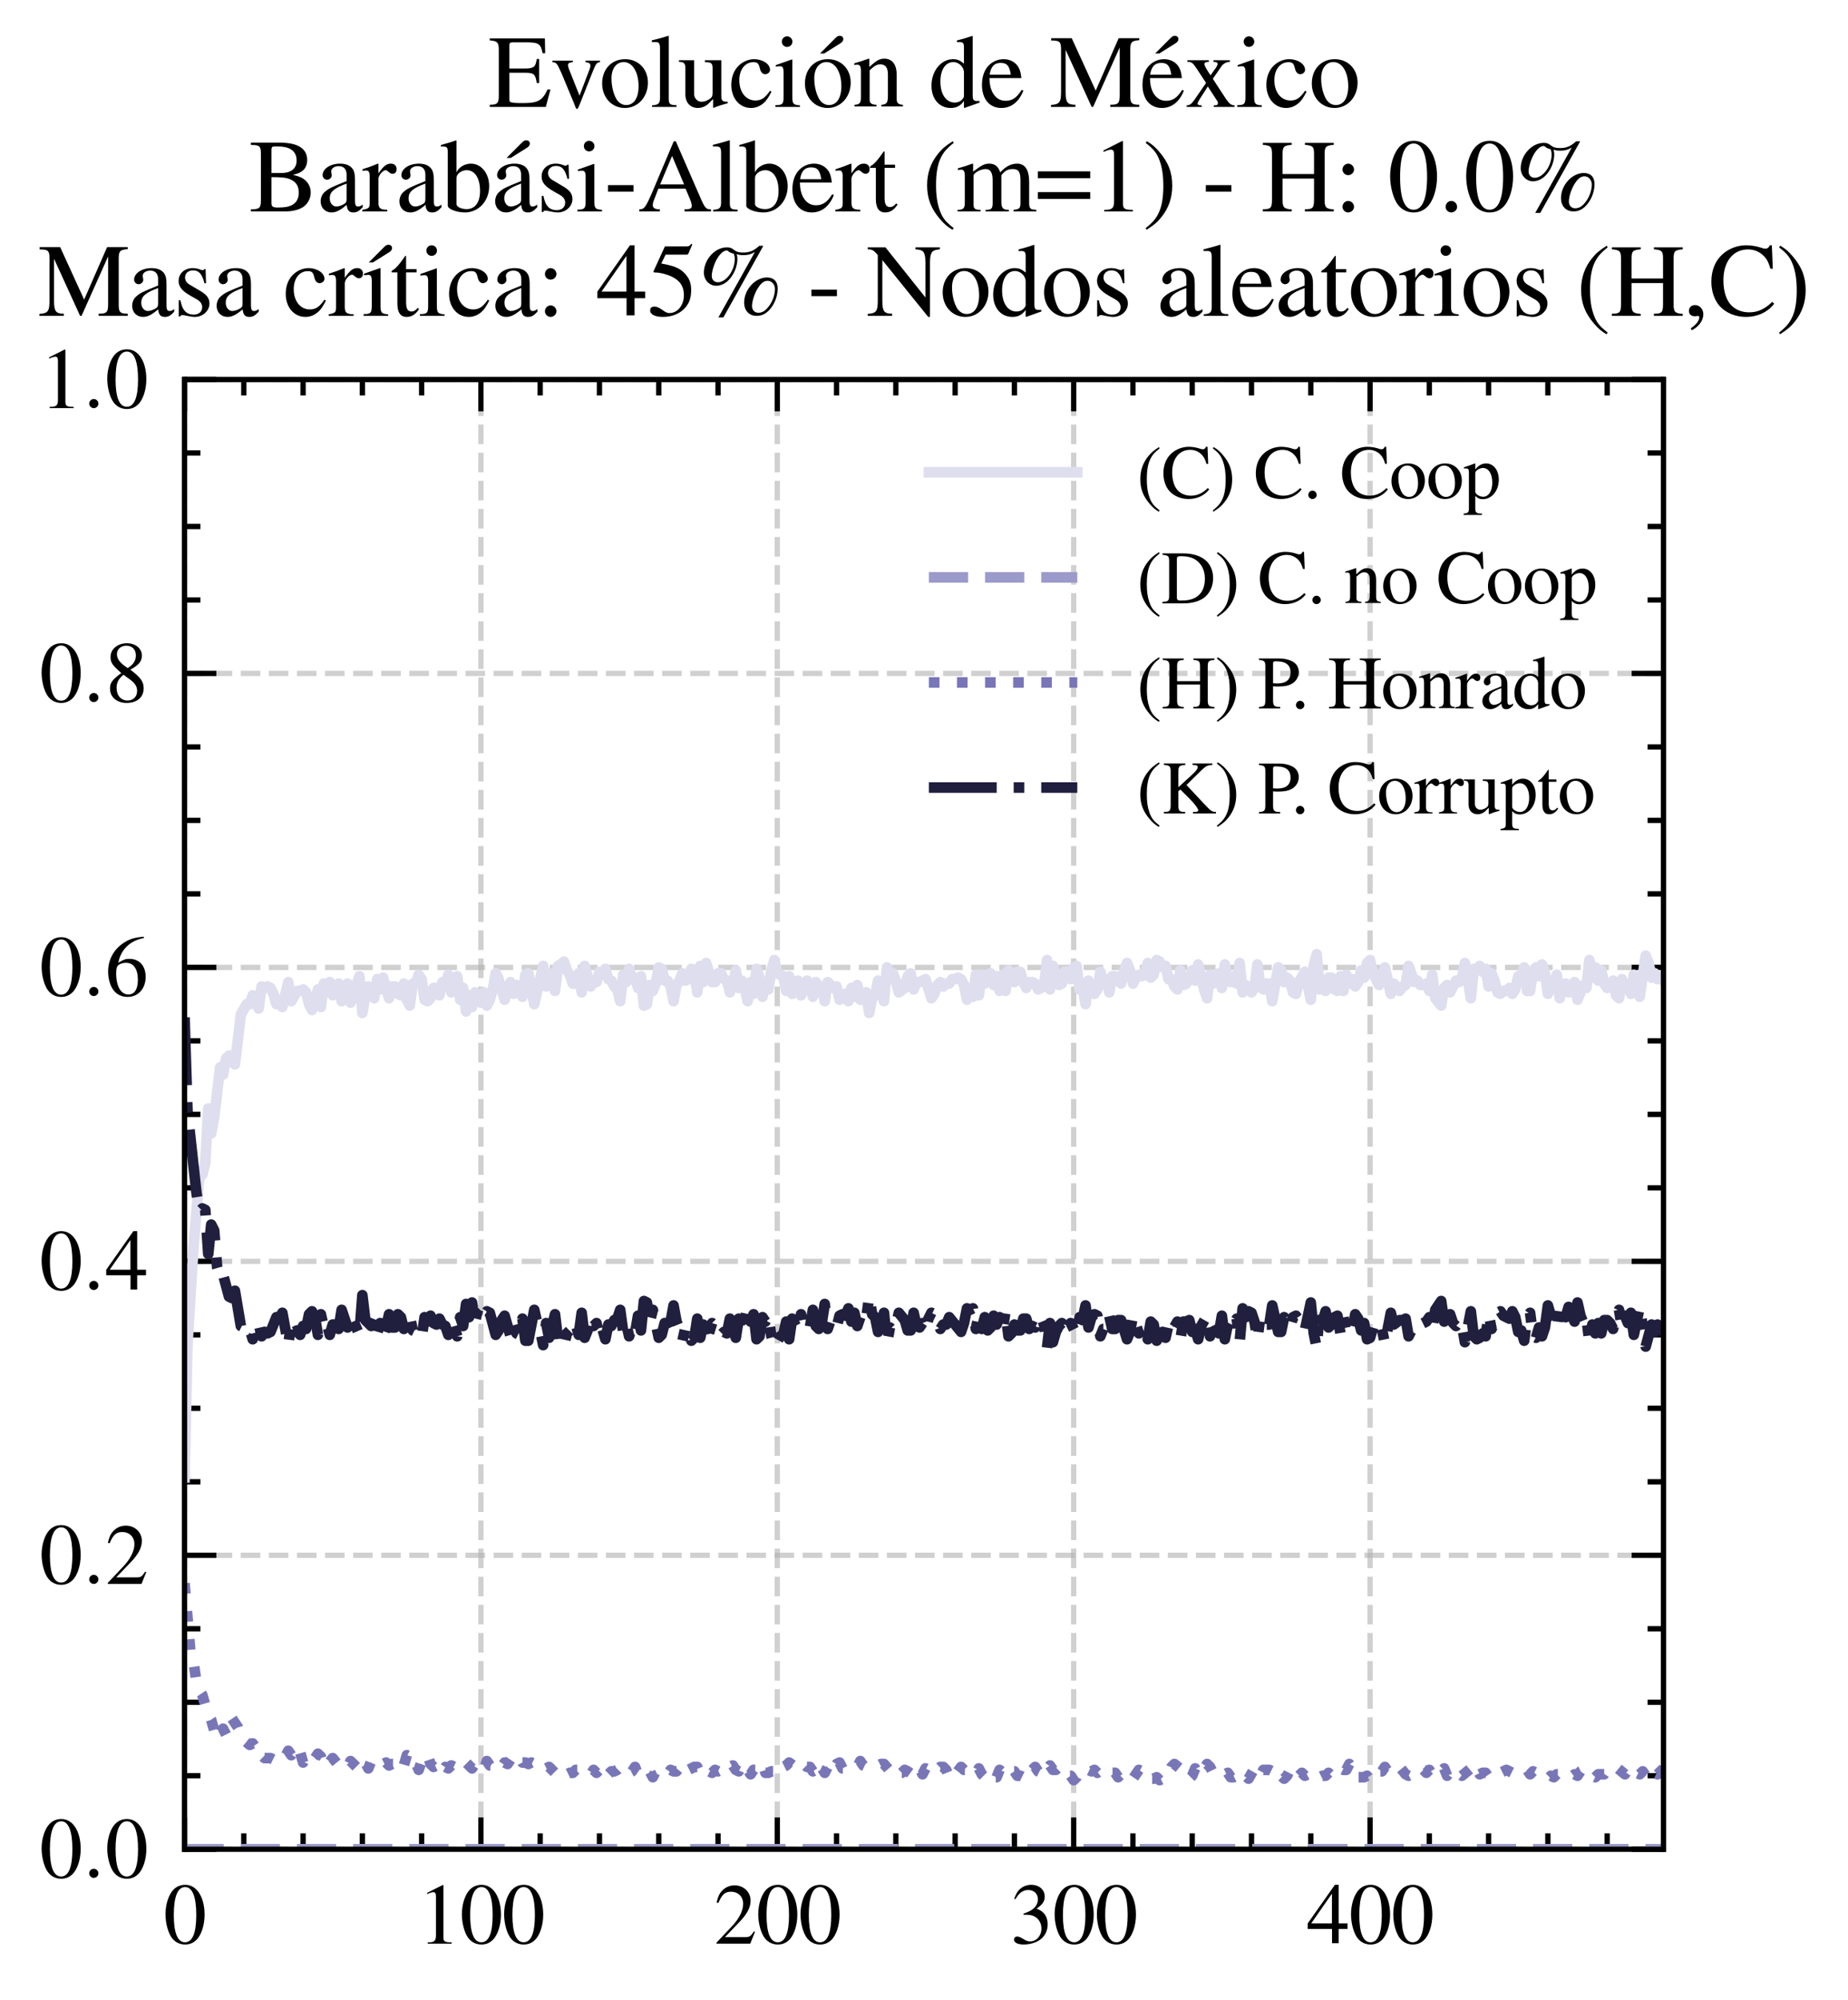 <?xml version="1.0" encoding="utf-8" standalone="no"?>
<!DOCTYPE svg PUBLIC "-//W3C//DTD SVG 1.1//EN"
  "http://www.w3.org/Graphics/SVG/1.1/DTD/svg11.dtd">
<svg xmlns:xlink="http://www.w3.org/1999/xlink" width="174.312pt" height="188.617pt" viewBox="0 0 174.312 188.617" xmlns="http://www.w3.org/2000/svg" version="1.1">
 <defs>
  <style type="text/css">*{stroke-linejoin: round; stroke-linecap: butt}</style>
 </defs>
 <g id="figure_1">
  <g id="patch_1">
   <path d="M 0 188.617 
L 174.312 188.617 
L 174.312 0 
L 0 0 
z
" style="fill: #ffffff"/>
  </g>
  <g id="axes_1">
   <g id="patch_2">
    <path d="M 17.406 174.388 
L 156.906 174.388 
L 156.906 35.788 
L 17.406 35.788 
z
" style="fill: #ffffff"/>
   </g>
   <g id="matplotlib.axis_1">
    <g id="xtick_1">
     <g id="line2d_1">
      <path d="M 17.406 174.388 
L 17.406 35.788 
" clip-path="url(#p6d49b2fe30)" style="fill: none; stroke-dasharray: 1.85,0.8; stroke-dashoffset: 0; stroke: #b0b0b0; stroke-opacity: 0.6; stroke-width: 0.5"/>
     </g>
     <g id="line2d_2">
      <defs>
       <path id="m0f8d76ce91" d="M 0 0 
L 0 -3 
" style="stroke: #000000; stroke-width: 0.5"/>
      </defs>
      <g>
       <use xlink:href="#m0f8d76ce91" x="17.406" y="174.388" style="stroke: #000000; stroke-width: 0.5"/>
      </g>
     </g>
     <g id="line2d_3">
      <defs>
       <path id="me488fc1387" d="M 0 0 
L 0 3 
" style="stroke: #000000; stroke-width: 0.5"/>
      </defs>
      <g>
       <use xlink:href="#me488fc1387" x="17.406" y="35.788" style="stroke: #000000; stroke-width: 0.5"/>
      </g>
     </g>
     <g id="text_1">
      <!-- $\mathdefault{0}$ -->
      <g transform="translate(15.414 183.292) scale(0.08 -0.08)">
       <defs>
        <path id="NimbusRomNo9L-Regu-30" d="M 1626 4352 
C 1274 4352 1005 4244 768 4020 
C 397 3661 154 2925 154 2176 
C 154 1479 365 730 666 372 
C 902 90 1229 -64 1600 -64 
C 1926 -64 2202 45 2432 269 
C 2803 621 3046 1364 3046 2138 
C 3046 3450 2464 4352 1626 4352 
z
M 1606 4186 
C 2144 4186 2432 3463 2432 2125 
C 2432 788 2150 103 1600 103 
C 1050 103 768 788 768 2119 
C 768 3476 1056 4186 1606 4186 
z
" transform="scale(0.016)"/>
       </defs>
       <use xlink:href="#NimbusRomNo9L-Regu-30" transform="scale(0.996)"/>
      </g>
     </g>
    </g>
    <g id="xtick_2">
     <g id="line2d_4">
      <path d="M 45.362 174.388 
L 45.362 35.788 
" clip-path="url(#p6d49b2fe30)" style="fill: none; stroke-dasharray: 1.85,0.8; stroke-dashoffset: 0; stroke: #b0b0b0; stroke-opacity: 0.6; stroke-width: 0.5"/>
     </g>
     <g id="line2d_5">
      <g>
       <use xlink:href="#m0f8d76ce91" x="45.362" y="174.388" style="stroke: #000000; stroke-width: 0.5"/>
      </g>
     </g>
     <g id="line2d_6">
      <g>
       <use xlink:href="#me488fc1387" x="45.362" y="35.788" style="stroke: #000000; stroke-width: 0.5"/>
      </g>
     </g>
     <g id="text_2">
      <!-- $\mathdefault{100}$ -->
      <g transform="translate(39.384 183.292) scale(0.08 -0.08)">
       <defs>
        <path id="NimbusRomNo9L-Regu-31" d="M 1862 4339 
L 710 3757 
L 710 3667 
C 787 3699 858 3725 883 3738 
C 998 3783 1107 3808 1171 3808 
C 1306 3808 1363 3711 1363 3505 
L 1363 592 
C 1363 379 1312 232 1210 173 
C 1114 116 1024 96 755 96 
L 755 0 
L 2522 0 
L 2522 96 
C 2016 96 1914 160 1914 470 
L 1914 4327 
L 1862 4339 
z
" transform="scale(0.016)"/>
       </defs>
       <use xlink:href="#NimbusRomNo9L-Regu-31" transform="scale(0.996)"/>
       <use xlink:href="#NimbusRomNo9L-Regu-30" transform="translate(49.813 0) scale(0.996)"/>
       <use xlink:href="#NimbusRomNo9L-Regu-30" transform="translate(99.626 0) scale(0.996)"/>
      </g>
     </g>
    </g>
    <g id="xtick_3">
     <g id="line2d_7">
      <path d="M 73.318 174.388 
L 73.318 35.788 
" clip-path="url(#p6d49b2fe30)" style="fill: none; stroke-dasharray: 1.85,0.8; stroke-dashoffset: 0; stroke: #b0b0b0; stroke-opacity: 0.6; stroke-width: 0.5"/>
     </g>
     <g id="line2d_8">
      <g>
       <use xlink:href="#m0f8d76ce91" x="73.318" y="174.388" style="stroke: #000000; stroke-width: 0.5"/>
      </g>
     </g>
     <g id="line2d_9">
      <g>
       <use xlink:href="#me488fc1387" x="73.318" y="35.788" style="stroke: #000000; stroke-width: 0.5"/>
      </g>
     </g>
     <g id="text_3">
      <!-- $\mathdefault{200}$ -->
      <g transform="translate(67.34 183.292) scale(0.08 -0.08)">
       <defs>
        <path id="NimbusRomNo9L-Regu-32" d="M 3040 875 
L 2957 907 
C 2720 544 2637 486 2349 486 
L 819 486 
L 1894 1609 
C 2464 2202 2714 2687 2714 3185 
C 2714 3823 2195 4313 1530 4313 
C 1178 4313 845 4173 608 3918 
C 403 3700 307 3496 198 3043 
L 333 3011 
C 589 3636 819 3840 1261 3840 
C 1798 3840 2163 3476 2163 2940 
C 2163 2443 1869 1850 1331 1282 
L 192 77 
L 192 0 
L 2688 0 
L 3040 875 
z
" transform="scale(0.016)"/>
       </defs>
       <use xlink:href="#NimbusRomNo9L-Regu-32" transform="scale(0.996)"/>
       <use xlink:href="#NimbusRomNo9L-Regu-30" transform="translate(49.813 0) scale(0.996)"/>
       <use xlink:href="#NimbusRomNo9L-Regu-30" transform="translate(99.626 0) scale(0.996)"/>
      </g>
     </g>
    </g>
    <g id="xtick_4">
     <g id="line2d_10">
      <path d="M 101.274 174.388 
L 101.274 35.788 
" clip-path="url(#p6d49b2fe30)" style="fill: none; stroke-dasharray: 1.85,0.8; stroke-dashoffset: 0; stroke: #b0b0b0; stroke-opacity: 0.6; stroke-width: 0.5"/>
     </g>
     <g id="line2d_11">
      <g>
       <use xlink:href="#m0f8d76ce91" x="101.274" y="174.388" style="stroke: #000000; stroke-width: 0.5"/>
      </g>
     </g>
     <g id="line2d_12">
      <g>
       <use xlink:href="#me488fc1387" x="101.274" y="35.788" style="stroke: #000000; stroke-width: 0.5"/>
      </g>
     </g>
     <g id="text_4">
      <!-- $\mathdefault{300}$ -->
      <g transform="translate(95.296 183.292) scale(0.08 -0.08)">
       <defs>
        <path id="NimbusRomNo9L-Regu-33" d="M 979 2138 
C 1357 2138 1504 2125 1658 2068 
C 2054 1927 2304 1562 2304 1120 
C 2304 583 1939 167 1466 167 
C 1293 167 1165 212 928 365 
C 736 480 627 525 518 525 
C 371 525 275 436 275 301 
C 275 77 550 -64 998 -64 
C 1491 -64 1997 103 2298 365 
C 2598 628 2765 999 2765 1428 
C 2765 1754 2662 2055 2477 2253 
C 2349 2394 2227 2471 1946 2592 
C 2387 2893 2547 3130 2547 3476 
C 2547 3994 2138 4352 1549 4352 
C 1229 4352 947 4244 717 4039 
C 525 3866 429 3699 288 3315 
L 384 3290 
C 646 3757 934 3968 1338 3968 
C 1754 3968 2042 3687 2042 3284 
C 2042 3053 1946 2823 1786 2663 
C 1594 2471 1414 2375 979 2221 
L 979 2138 
z
" transform="scale(0.016)"/>
       </defs>
       <use xlink:href="#NimbusRomNo9L-Regu-33" transform="scale(0.996)"/>
       <use xlink:href="#NimbusRomNo9L-Regu-30" transform="translate(49.813 0) scale(0.996)"/>
       <use xlink:href="#NimbusRomNo9L-Regu-30" transform="translate(99.626 0) scale(0.996)"/>
      </g>
     </g>
    </g>
    <g id="xtick_5">
     <g id="line2d_13">
      <path d="M 129.23 174.388 
L 129.23 35.788 
" clip-path="url(#p6d49b2fe30)" style="fill: none; stroke-dasharray: 1.85,0.8; stroke-dashoffset: 0; stroke: #b0b0b0; stroke-opacity: 0.6; stroke-width: 0.5"/>
     </g>
     <g id="line2d_14">
      <g>
       <use xlink:href="#m0f8d76ce91" x="129.23" y="174.388" style="stroke: #000000; stroke-width: 0.5"/>
      </g>
     </g>
     <g id="line2d_15">
      <g>
       <use xlink:href="#me488fc1387" x="129.23" y="35.788" style="stroke: #000000; stroke-width: 0.5"/>
      </g>
     </g>
     <g id="text_5">
      <!-- $\mathdefault{400}$ -->
      <g transform="translate(123.252 183.292) scale(0.08 -0.08)">
       <defs>
        <path id="NimbusRomNo9L-Regu-34" d="M 3021 1497 
L 2368 1497 
L 2368 4352 
L 2086 4352 
L 77 1497 
L 77 1088 
L 1875 1088 
L 1875 32 
L 2368 32 
L 2368 1088 
L 3021 1088 
L 3021 1497 
z
M 1869 1497 
L 333 1497 
L 1869 3698 
L 1869 1497 
z
" transform="scale(0.016)"/>
       </defs>
       <use xlink:href="#NimbusRomNo9L-Regu-34" transform="scale(0.996)"/>
       <use xlink:href="#NimbusRomNo9L-Regu-30" transform="translate(49.813 0) scale(0.996)"/>
       <use xlink:href="#NimbusRomNo9L-Regu-30" transform="translate(99.626 0) scale(0.996)"/>
      </g>
     </g>
    </g>
    <g id="xtick_6">
     <g id="line2d_16">
      <defs>
       <path id="m54aba165e7" d="M 0 0 
L 0 -1.5 
" style="stroke: #000000; stroke-width: 0.5"/>
      </defs>
      <g>
       <use xlink:href="#m54aba165e7" x="22.997" y="174.388" style="stroke: #000000; stroke-width: 0.5"/>
      </g>
     </g>
     <g id="line2d_17">
      <defs>
       <path id="m9875c2f42a" d="M 0 0 
L 0 1.5 
" style="stroke: #000000; stroke-width: 0.5"/>
      </defs>
      <g>
       <use xlink:href="#m9875c2f42a" x="22.997" y="35.788" style="stroke: #000000; stroke-width: 0.5"/>
      </g>
     </g>
    </g>
    <g id="xtick_7">
     <g id="line2d_18">
      <g>
       <use xlink:href="#m54aba165e7" x="28.588" y="174.388" style="stroke: #000000; stroke-width: 0.5"/>
      </g>
     </g>
     <g id="line2d_19">
      <g>
       <use xlink:href="#m9875c2f42a" x="28.588" y="35.788" style="stroke: #000000; stroke-width: 0.5"/>
      </g>
     </g>
    </g>
    <g id="xtick_8">
     <g id="line2d_20">
      <g>
       <use xlink:href="#m54aba165e7" x="34.18" y="174.388" style="stroke: #000000; stroke-width: 0.5"/>
      </g>
     </g>
     <g id="line2d_21">
      <g>
       <use xlink:href="#m9875c2f42a" x="34.18" y="35.788" style="stroke: #000000; stroke-width: 0.5"/>
      </g>
     </g>
    </g>
    <g id="xtick_9">
     <g id="line2d_22">
      <g>
       <use xlink:href="#m54aba165e7" x="39.771" y="174.388" style="stroke: #000000; stroke-width: 0.5"/>
      </g>
     </g>
     <g id="line2d_23">
      <g>
       <use xlink:href="#m9875c2f42a" x="39.771" y="35.788" style="stroke: #000000; stroke-width: 0.5"/>
      </g>
     </g>
    </g>
    <g id="xtick_10">
     <g id="line2d_24">
      <g>
       <use xlink:href="#m54aba165e7" x="50.953" y="174.388" style="stroke: #000000; stroke-width: 0.5"/>
      </g>
     </g>
     <g id="line2d_25">
      <g>
       <use xlink:href="#m9875c2f42a" x="50.953" y="35.788" style="stroke: #000000; stroke-width: 0.5"/>
      </g>
     </g>
    </g>
    <g id="xtick_11">
     <g id="line2d_26">
      <g>
       <use xlink:href="#m54aba165e7" x="56.544" y="174.388" style="stroke: #000000; stroke-width: 0.5"/>
      </g>
     </g>
     <g id="line2d_27">
      <g>
       <use xlink:href="#m9875c2f42a" x="56.544" y="35.788" style="stroke: #000000; stroke-width: 0.5"/>
      </g>
     </g>
    </g>
    <g id="xtick_12">
     <g id="line2d_28">
      <g>
       <use xlink:href="#m54aba165e7" x="62.136" y="174.388" style="stroke: #000000; stroke-width: 0.5"/>
      </g>
     </g>
     <g id="line2d_29">
      <g>
       <use xlink:href="#m9875c2f42a" x="62.136" y="35.788" style="stroke: #000000; stroke-width: 0.5"/>
      </g>
     </g>
    </g>
    <g id="xtick_13">
     <g id="line2d_30">
      <g>
       <use xlink:href="#m54aba165e7" x="67.727" y="174.388" style="stroke: #000000; stroke-width: 0.5"/>
      </g>
     </g>
     <g id="line2d_31">
      <g>
       <use xlink:href="#m9875c2f42a" x="67.727" y="35.788" style="stroke: #000000; stroke-width: 0.5"/>
      </g>
     </g>
    </g>
    <g id="xtick_14">
     <g id="line2d_32">
      <g>
       <use xlink:href="#m54aba165e7" x="78.909" y="174.388" style="stroke: #000000; stroke-width: 0.5"/>
      </g>
     </g>
     <g id="line2d_33">
      <g>
       <use xlink:href="#m9875c2f42a" x="78.909" y="35.788" style="stroke: #000000; stroke-width: 0.5"/>
      </g>
     </g>
    </g>
    <g id="xtick_15">
     <g id="line2d_34">
      <g>
       <use xlink:href="#m54aba165e7" x="84.5" y="174.388" style="stroke: #000000; stroke-width: 0.5"/>
      </g>
     </g>
     <g id="line2d_35">
      <g>
       <use xlink:href="#m9875c2f42a" x="84.5" y="35.788" style="stroke: #000000; stroke-width: 0.5"/>
      </g>
     </g>
    </g>
    <g id="xtick_16">
     <g id="line2d_36">
      <g>
       <use xlink:href="#m54aba165e7" x="90.091" y="174.388" style="stroke: #000000; stroke-width: 0.5"/>
      </g>
     </g>
     <g id="line2d_37">
      <g>
       <use xlink:href="#m9875c2f42a" x="90.091" y="35.788" style="stroke: #000000; stroke-width: 0.5"/>
      </g>
     </g>
    </g>
    <g id="xtick_17">
     <g id="line2d_38">
      <g>
       <use xlink:href="#m54aba165e7" x="95.683" y="174.388" style="stroke: #000000; stroke-width: 0.5"/>
      </g>
     </g>
     <g id="line2d_39">
      <g>
       <use xlink:href="#m9875c2f42a" x="95.683" y="35.788" style="stroke: #000000; stroke-width: 0.5"/>
      </g>
     </g>
    </g>
    <g id="xtick_18">
     <g id="line2d_40">
      <g>
       <use xlink:href="#m54aba165e7" x="106.865" y="174.388" style="stroke: #000000; stroke-width: 0.5"/>
      </g>
     </g>
     <g id="line2d_41">
      <g>
       <use xlink:href="#m9875c2f42a" x="106.865" y="35.788" style="stroke: #000000; stroke-width: 0.5"/>
      </g>
     </g>
    </g>
    <g id="xtick_19">
     <g id="line2d_42">
      <g>
       <use xlink:href="#m54aba165e7" x="112.456" y="174.388" style="stroke: #000000; stroke-width: 0.5"/>
      </g>
     </g>
     <g id="line2d_43">
      <g>
       <use xlink:href="#m9875c2f42a" x="112.456" y="35.788" style="stroke: #000000; stroke-width: 0.5"/>
      </g>
     </g>
    </g>
    <g id="xtick_20">
     <g id="line2d_44">
      <g>
       <use xlink:href="#m54aba165e7" x="118.047" y="174.388" style="stroke: #000000; stroke-width: 0.5"/>
      </g>
     </g>
     <g id="line2d_45">
      <g>
       <use xlink:href="#m9875c2f42a" x="118.047" y="35.788" style="stroke: #000000; stroke-width: 0.5"/>
      </g>
     </g>
    </g>
    <g id="xtick_21">
     <g id="line2d_46">
      <g>
       <use xlink:href="#m54aba165e7" x="123.639" y="174.388" style="stroke: #000000; stroke-width: 0.5"/>
      </g>
     </g>
     <g id="line2d_47">
      <g>
       <use xlink:href="#m9875c2f42a" x="123.639" y="35.788" style="stroke: #000000; stroke-width: 0.5"/>
      </g>
     </g>
    </g>
    <g id="xtick_22">
     <g id="line2d_48">
      <g>
       <use xlink:href="#m54aba165e7" x="134.821" y="174.388" style="stroke: #000000; stroke-width: 0.5"/>
      </g>
     </g>
     <g id="line2d_49">
      <g>
       <use xlink:href="#m9875c2f42a" x="134.821" y="35.788" style="stroke: #000000; stroke-width: 0.5"/>
      </g>
     </g>
    </g>
    <g id="xtick_23">
     <g id="line2d_50">
      <g>
       <use xlink:href="#m54aba165e7" x="140.412" y="174.388" style="stroke: #000000; stroke-width: 0.5"/>
      </g>
     </g>
     <g id="line2d_51">
      <g>
       <use xlink:href="#m9875c2f42a" x="140.412" y="35.788" style="stroke: #000000; stroke-width: 0.5"/>
      </g>
     </g>
    </g>
    <g id="xtick_24">
     <g id="line2d_52">
      <g>
       <use xlink:href="#m54aba165e7" x="146.003" y="174.388" style="stroke: #000000; stroke-width: 0.5"/>
      </g>
     </g>
     <g id="line2d_53">
      <g>
       <use xlink:href="#m9875c2f42a" x="146.003" y="35.788" style="stroke: #000000; stroke-width: 0.5"/>
      </g>
     </g>
    </g>
    <g id="xtick_25">
     <g id="line2d_54">
      <g>
       <use xlink:href="#m54aba165e7" x="151.594" y="174.388" style="stroke: #000000; stroke-width: 0.5"/>
      </g>
     </g>
     <g id="line2d_55">
      <g>
       <use xlink:href="#m9875c2f42a" x="151.594" y="35.788" style="stroke: #000000; stroke-width: 0.5"/>
      </g>
     </g>
    </g>
   </g>
   <g id="matplotlib.axis_2">
    <g id="ytick_1">
     <g id="line2d_56">
      <path d="M 17.406 174.388 
L 156.906 174.388 
" clip-path="url(#p6d49b2fe30)" style="fill: none; stroke-dasharray: 1.85,0.8; stroke-dashoffset: 0; stroke: #b0b0b0; stroke-opacity: 0.6; stroke-width: 0.5"/>
     </g>
     <g id="line2d_57">
      <defs>
       <path id="m45127f99a9" d="M 0 0 
L 3 0 
" style="stroke: #000000; stroke-width: 0.5"/>
      </defs>
      <g>
       <use xlink:href="#m45127f99a9" x="17.406" y="174.388" style="stroke: #000000; stroke-width: 0.5"/>
      </g>
     </g>
     <g id="line2d_58">
      <defs>
       <path id="mbba15574aa" d="M 0 0 
L -3 0 
" style="stroke: #000000; stroke-width: 0.5"/>
      </defs>
      <g>
       <use xlink:href="#mbba15574aa" x="156.906" y="174.388" style="stroke: #000000; stroke-width: 0.5"/>
      </g>
     </g>
     <g id="text_6">
      <!-- $\mathdefault{0.0}$ -->
      <g transform="translate(3.728 177.09) scale(0.08 -0.08)">
       <defs>
        <path id="CMMI10-3a" d="M 1229 338 
C 1229 522 1075 675 890 675 
C 704 675 550 522 550 338 
C 550 153 704 0 890 0 
C 1075 0 1229 153 1229 338 
z
" transform="scale(0.016)"/>
       </defs>
       <use xlink:href="#NimbusRomNo9L-Regu-30" transform="scale(0.996)"/>
       <use xlink:href="#CMMI10-3a" transform="translate(49.813 0) scale(0.996)"/>
       <use xlink:href="#NimbusRomNo9L-Regu-30" transform="translate(77.409 0) scale(0.996)"/>
      </g>
     </g>
    </g>
    <g id="ytick_2">
     <g id="line2d_59">
      <path d="M 17.406 146.668 
L 156.906 146.668 
" clip-path="url(#p6d49b2fe30)" style="fill: none; stroke-dasharray: 1.85,0.8; stroke-dashoffset: 0; stroke: #b0b0b0; stroke-opacity: 0.6; stroke-width: 0.5"/>
     </g>
     <g id="line2d_60">
      <g>
       <use xlink:href="#m45127f99a9" x="17.406" y="146.668" style="stroke: #000000; stroke-width: 0.5"/>
      </g>
     </g>
     <g id="line2d_61">
      <g>
       <use xlink:href="#mbba15574aa" x="156.906" y="146.668" style="stroke: #000000; stroke-width: 0.5"/>
      </g>
     </g>
     <g id="text_7">
      <!-- $\mathdefault{0.2}$ -->
      <g transform="translate(3.728 149.37) scale(0.08 -0.08)">
       <use xlink:href="#NimbusRomNo9L-Regu-30" transform="scale(0.996)"/>
       <use xlink:href="#CMMI10-3a" transform="translate(49.813 0) scale(0.996)"/>
       <use xlink:href="#NimbusRomNo9L-Regu-32" transform="translate(77.409 0) scale(0.996)"/>
      </g>
     </g>
    </g>
    <g id="ytick_3">
     <g id="line2d_62">
      <path d="M 17.406 118.948 
L 156.906 118.948 
" clip-path="url(#p6d49b2fe30)" style="fill: none; stroke-dasharray: 1.85,0.8; stroke-dashoffset: 0; stroke: #b0b0b0; stroke-opacity: 0.6; stroke-width: 0.5"/>
     </g>
     <g id="line2d_63">
      <g>
       <use xlink:href="#m45127f99a9" x="17.406" y="118.948" style="stroke: #000000; stroke-width: 0.5"/>
      </g>
     </g>
     <g id="line2d_64">
      <g>
       <use xlink:href="#mbba15574aa" x="156.906" y="118.948" style="stroke: #000000; stroke-width: 0.5"/>
      </g>
     </g>
     <g id="text_8">
      <!-- $\mathdefault{0.4}$ -->
      <g transform="translate(3.728 121.65) scale(0.08 -0.08)">
       <use xlink:href="#NimbusRomNo9L-Regu-30" transform="scale(0.996)"/>
       <use xlink:href="#CMMI10-3a" transform="translate(49.813 0) scale(0.996)"/>
       <use xlink:href="#NimbusRomNo9L-Regu-34" transform="translate(77.409 0) scale(0.996)"/>
      </g>
     </g>
    </g>
    <g id="ytick_4">
     <g id="line2d_65">
      <path d="M 17.406 91.228 
L 156.906 91.228 
" clip-path="url(#p6d49b2fe30)" style="fill: none; stroke-dasharray: 1.85,0.8; stroke-dashoffset: 0; stroke: #b0b0b0; stroke-opacity: 0.6; stroke-width: 0.5"/>
     </g>
     <g id="line2d_66">
      <g>
       <use xlink:href="#m45127f99a9" x="17.406" y="91.228" style="stroke: #000000; stroke-width: 0.5"/>
      </g>
     </g>
     <g id="line2d_67">
      <g>
       <use xlink:href="#mbba15574aa" x="156.906" y="91.228" style="stroke: #000000; stroke-width: 0.5"/>
      </g>
     </g>
     <g id="text_9">
      <!-- $\mathdefault{0.6}$ -->
      <g transform="translate(3.728 93.93) scale(0.08 -0.08)">
       <defs>
        <path id="NimbusRomNo9L-Regu-36" d="M 2854 4391 
C 2125 4327 1754 4205 1286 3879 
C 595 3386 218 2656 218 1802 
C 218 1248 390 688 666 370 
C 909 89 1254 -64 1651 -64 
C 2445 -64 2995 541 2995 1421 
C 2995 2236 2528 2752 1792 2752 
C 1510 2752 1376 2707 973 2464 
C 1146 3431 1862 4122 2867 4288 
L 2854 4391 
z
M 1549 2458 
C 2099 2458 2419 2000 2419 1204 
C 2419 504 2170 116 1722 116 
C 1158 116 813 714 813 1700 
C 813 2025 864 2203 992 2299 
C 1126 2400 1325 2458 1549 2458 
z
" transform="scale(0.016)"/>
       </defs>
       <use xlink:href="#NimbusRomNo9L-Regu-30" transform="scale(0.996)"/>
       <use xlink:href="#CMMI10-3a" transform="translate(49.813 0) scale(0.996)"/>
       <use xlink:href="#NimbusRomNo9L-Regu-36" transform="translate(77.409 0) scale(0.996)"/>
      </g>
     </g>
    </g>
    <g id="ytick_5">
     <g id="line2d_68">
      <path d="M 17.406 63.508 
L 156.906 63.508 
" clip-path="url(#p6d49b2fe30)" style="fill: none; stroke-dasharray: 1.85,0.8; stroke-dashoffset: 0; stroke: #b0b0b0; stroke-opacity: 0.6; stroke-width: 0.5"/>
     </g>
     <g id="line2d_69">
      <g>
       <use xlink:href="#m45127f99a9" x="17.406" y="63.508" style="stroke: #000000; stroke-width: 0.5"/>
      </g>
     </g>
     <g id="line2d_70">
      <g>
       <use xlink:href="#mbba15574aa" x="156.906" y="63.508" style="stroke: #000000; stroke-width: 0.5"/>
      </g>
     </g>
     <g id="text_10">
      <!-- $\mathdefault{0.8}$ -->
      <g transform="translate(3.728 66.21) scale(0.08 -0.08)">
       <defs>
        <path id="NimbusRomNo9L-Regu-38" d="M 1856 2400 
C 2490 2740 2714 3008 2714 3444 
C 2714 3968 2253 4352 1613 4352 
C 915 4352 397 3924 397 3341 
C 397 2925 518 2740 1190 2151 
C 499 1626 358 1428 358 992 
C 358 372 864 -64 1587 -64 
C 2355 -64 2848 359 2848 1018 
C 2848 1511 2630 1824 1856 2400 
z
M 1741 1741 
C 2208 1408 2362 1178 2362 820 
C 2362 404 2074 116 1658 116 
C 1171 116 845 487 845 1044 
C 845 1453 986 1722 1357 2023 
L 1741 1741 
z
M 1670 2516 
C 1101 2887 870 3181 870 3540 
C 870 3911 1158 4173 1562 4173 
C 1997 4173 2272 3892 2272 3450 
C 2272 3085 2093 2797 1728 2554 
C 1696 2535 1696 2535 1670 2516 
z
" transform="scale(0.016)"/>
       </defs>
       <use xlink:href="#NimbusRomNo9L-Regu-30" transform="scale(0.996)"/>
       <use xlink:href="#CMMI10-3a" transform="translate(49.813 0) scale(0.996)"/>
       <use xlink:href="#NimbusRomNo9L-Regu-38" transform="translate(77.409 0) scale(0.996)"/>
      </g>
     </g>
    </g>
    <g id="ytick_6">
     <g id="line2d_71">
      <path d="M 17.406 35.788 
L 156.906 35.788 
" clip-path="url(#p6d49b2fe30)" style="fill: none; stroke-dasharray: 1.85,0.8; stroke-dashoffset: 0; stroke: #b0b0b0; stroke-opacity: 0.6; stroke-width: 0.5"/>
     </g>
     <g id="line2d_72">
      <g>
       <use xlink:href="#m45127f99a9" x="17.406" y="35.788" style="stroke: #000000; stroke-width: 0.5"/>
      </g>
     </g>
     <g id="line2d_73">
      <g>
       <use xlink:href="#mbba15574aa" x="156.906" y="35.788" style="stroke: #000000; stroke-width: 0.5"/>
      </g>
     </g>
     <g id="text_11">
      <!-- $\mathdefault{1.0}$ -->
      <g transform="translate(3.728 38.49) scale(0.08 -0.08)">
       <use xlink:href="#NimbusRomNo9L-Regu-31" transform="scale(0.996)"/>
       <use xlink:href="#CMMI10-3a" transform="translate(49.813 0) scale(0.996)"/>
       <use xlink:href="#NimbusRomNo9L-Regu-30" transform="translate(77.409 0) scale(0.996)"/>
      </g>
     </g>
    </g>
    <g id="ytick_7">
     <g id="line2d_74">
      <defs>
       <path id="mf58988b982" d="M 0 0 
L 1.5 0 
" style="stroke: #000000; stroke-width: 0.5"/>
      </defs>
      <g>
       <use xlink:href="#mf58988b982" x="17.406" y="167.458" style="stroke: #000000; stroke-width: 0.5"/>
      </g>
     </g>
     <g id="line2d_75">
      <defs>
       <path id="mc895afd95e" d="M 0 0 
L -1.5 0 
" style="stroke: #000000; stroke-width: 0.5"/>
      </defs>
      <g>
       <use xlink:href="#mc895afd95e" x="156.906" y="167.458" style="stroke: #000000; stroke-width: 0.5"/>
      </g>
     </g>
    </g>
    <g id="ytick_8">
     <g id="line2d_76">
      <g>
       <use xlink:href="#mf58988b982" x="17.406" y="160.528" style="stroke: #000000; stroke-width: 0.5"/>
      </g>
     </g>
     <g id="line2d_77">
      <g>
       <use xlink:href="#mc895afd95e" x="156.906" y="160.528" style="stroke: #000000; stroke-width: 0.5"/>
      </g>
     </g>
    </g>
    <g id="ytick_9">
     <g id="line2d_78">
      <g>
       <use xlink:href="#mf58988b982" x="17.406" y="153.598" style="stroke: #000000; stroke-width: 0.5"/>
      </g>
     </g>
     <g id="line2d_79">
      <g>
       <use xlink:href="#mc895afd95e" x="156.906" y="153.598" style="stroke: #000000; stroke-width: 0.5"/>
      </g>
     </g>
    </g>
    <g id="ytick_10">
     <g id="line2d_80">
      <g>
       <use xlink:href="#mf58988b982" x="17.406" y="139.738" style="stroke: #000000; stroke-width: 0.5"/>
      </g>
     </g>
     <g id="line2d_81">
      <g>
       <use xlink:href="#mc895afd95e" x="156.906" y="139.738" style="stroke: #000000; stroke-width: 0.5"/>
      </g>
     </g>
    </g>
    <g id="ytick_11">
     <g id="line2d_82">
      <g>
       <use xlink:href="#mf58988b982" x="17.406" y="132.808" style="stroke: #000000; stroke-width: 0.5"/>
      </g>
     </g>
     <g id="line2d_83">
      <g>
       <use xlink:href="#mc895afd95e" x="156.906" y="132.808" style="stroke: #000000; stroke-width: 0.5"/>
      </g>
     </g>
    </g>
    <g id="ytick_12">
     <g id="line2d_84">
      <g>
       <use xlink:href="#mf58988b982" x="17.406" y="125.878" style="stroke: #000000; stroke-width: 0.5"/>
      </g>
     </g>
     <g id="line2d_85">
      <g>
       <use xlink:href="#mc895afd95e" x="156.906" y="125.878" style="stroke: #000000; stroke-width: 0.5"/>
      </g>
     </g>
    </g>
    <g id="ytick_13">
     <g id="line2d_86">
      <g>
       <use xlink:href="#mf58988b982" x="17.406" y="112.018" style="stroke: #000000; stroke-width: 0.5"/>
      </g>
     </g>
     <g id="line2d_87">
      <g>
       <use xlink:href="#mc895afd95e" x="156.906" y="112.018" style="stroke: #000000; stroke-width: 0.5"/>
      </g>
     </g>
    </g>
    <g id="ytick_14">
     <g id="line2d_88">
      <g>
       <use xlink:href="#mf58988b982" x="17.406" y="105.088" style="stroke: #000000; stroke-width: 0.5"/>
      </g>
     </g>
     <g id="line2d_89">
      <g>
       <use xlink:href="#mc895afd95e" x="156.906" y="105.088" style="stroke: #000000; stroke-width: 0.5"/>
      </g>
     </g>
    </g>
    <g id="ytick_15">
     <g id="line2d_90">
      <g>
       <use xlink:href="#mf58988b982" x="17.406" y="98.158" style="stroke: #000000; stroke-width: 0.5"/>
      </g>
     </g>
     <g id="line2d_91">
      <g>
       <use xlink:href="#mc895afd95e" x="156.906" y="98.158" style="stroke: #000000; stroke-width: 0.5"/>
      </g>
     </g>
    </g>
    <g id="ytick_16">
     <g id="line2d_92">
      <g>
       <use xlink:href="#mf58988b982" x="17.406" y="84.298" style="stroke: #000000; stroke-width: 0.5"/>
      </g>
     </g>
     <g id="line2d_93">
      <g>
       <use xlink:href="#mc895afd95e" x="156.906" y="84.298" style="stroke: #000000; stroke-width: 0.5"/>
      </g>
     </g>
    </g>
    <g id="ytick_17">
     <g id="line2d_94">
      <g>
       <use xlink:href="#mf58988b982" x="17.406" y="77.368" style="stroke: #000000; stroke-width: 0.5"/>
      </g>
     </g>
     <g id="line2d_95">
      <g>
       <use xlink:href="#mc895afd95e" x="156.906" y="77.368" style="stroke: #000000; stroke-width: 0.5"/>
      </g>
     </g>
    </g>
    <g id="ytick_18">
     <g id="line2d_96">
      <g>
       <use xlink:href="#mf58988b982" x="17.406" y="70.438" style="stroke: #000000; stroke-width: 0.5"/>
      </g>
     </g>
     <g id="line2d_97">
      <g>
       <use xlink:href="#mc895afd95e" x="156.906" y="70.438" style="stroke: #000000; stroke-width: 0.5"/>
      </g>
     </g>
    </g>
    <g id="ytick_19">
     <g id="line2d_98">
      <g>
       <use xlink:href="#mf58988b982" x="17.406" y="56.578" style="stroke: #000000; stroke-width: 0.5"/>
      </g>
     </g>
     <g id="line2d_99">
      <g>
       <use xlink:href="#mc895afd95e" x="156.906" y="56.578" style="stroke: #000000; stroke-width: 0.5"/>
      </g>
     </g>
    </g>
    <g id="ytick_20">
     <g id="line2d_100">
      <g>
       <use xlink:href="#mf58988b982" x="17.406" y="49.648" style="stroke: #000000; stroke-width: 0.5"/>
      </g>
     </g>
     <g id="line2d_101">
      <g>
       <use xlink:href="#mc895afd95e" x="156.906" y="49.648" style="stroke: #000000; stroke-width: 0.5"/>
      </g>
     </g>
    </g>
    <g id="ytick_21">
     <g id="line2d_102">
      <g>
       <use xlink:href="#mf58988b982" x="17.406" y="42.718" style="stroke: #000000; stroke-width: 0.5"/>
      </g>
     </g>
     <g id="line2d_103">
      <g>
       <use xlink:href="#mc895afd95e" x="156.906" y="42.718" style="stroke: #000000; stroke-width: 0.5"/>
      </g>
     </g>
    </g>
   </g>
   <g id="line2d_104">
    <path d="M 17.406 139.322 
L 17.686 126.71 
L 18.245 117.701 
L 18.804 110.909 
L 19.083 110.771 
L 19.363 109.662 
L 19.643 104.534 
L 19.922 106.89 
L 20.202 105.365 
L 20.761 100.653 
L 21.04 101.346 
L 21.32 99.821 
L 21.599 99.544 
L 21.879 100.098 
L 22.159 100.376 
L 22.718 95.663 
L 23.277 94.693 
L 23.556 94.693 
L 23.836 93.861 
L 24.395 95.109 
L 24.675 93.03 
L 24.954 93.168 
L 25.234 93.03 
L 25.513 93.168 
L 25.793 93.723 
L 26.072 94.693 
L 26.352 94.277 
L 26.632 94.97 
L 27.191 92.614 
L 27.47 94.416 
L 28.029 93.446 
L 28.309 93.446 
L 28.588 93.307 
L 28.868 93.584 
L 29.148 94.693 
L 29.427 95.247 
L 29.707 94.554 
L 29.986 93.307 
L 30.266 94.97 
L 30.545 92.753 
L 30.825 93.307 
L 31.104 92.614 
L 31.384 93.861 
L 31.664 93.446 
L 31.943 92.753 
L 32.223 94.416 
L 32.502 93.861 
L 32.782 92.753 
L 33.061 94.554 
L 33.621 92.891 
L 33.9 92.06 
L 34.18 95.525 
L 34.459 93.861 
L 34.739 93.03 
L 35.018 93.446 
L 35.298 94.139 
L 35.577 92.337 
L 35.857 93.307 
L 36.137 92.198 
L 36.696 94.139 
L 36.975 93.03 
L 37.255 93.03 
L 37.534 93.723 
L 37.814 93.861 
L 38.093 92.753 
L 38.373 94.277 
L 38.653 94.832 
L 38.932 92.753 
L 39.212 92.753 
L 39.491 91.921 
L 39.771 92.337 
L 40.05 94.277 
L 40.33 94.416 
L 40.609 94.139 
L 40.889 93.168 
L 41.169 93.168 
L 41.448 93.861 
L 41.728 92.614 
L 42.007 92.891 
L 42.287 91.921 
L 42.566 93.584 
L 43.126 92.06 
L 43.405 94.277 
L 43.685 93.168 
L 43.964 95.386 
L 44.244 93.861 
L 44.523 94.97 
L 44.803 93.584 
L 45.082 94.416 
L 45.362 94.554 
L 45.642 93.584 
L 45.921 94.832 
L 46.201 94.277 
L 46.48 93.307 
L 46.76 91.782 
L 47.039 92.337 
L 47.598 94.277 
L 48.158 92.614 
L 48.437 93.723 
L 48.717 92.891 
L 48.996 93.03 
L 49.276 94 
L 49.555 91.921 
L 49.835 91.782 
L 50.394 94.693 
L 51.233 91.089 
L 51.512 93.03 
L 51.792 91.782 
L 52.351 93.446 
L 52.631 91.089 
L 52.91 90.951 
L 53.19 90.674 
L 53.469 91.505 
L 53.749 91.921 
L 54.028 92.753 
L 54.308 92.753 
L 54.587 91.782 
L 54.867 93.584 
L 55.147 91.089 
L 55.706 93.03 
L 55.985 92.614 
L 56.265 92.614 
L 56.544 91.644 
L 56.824 91.921 
L 57.103 91.367 
L 57.383 92.337 
L 57.663 92.475 
L 57.942 93.03 
L 58.222 93.307 
L 58.501 94.416 
L 58.781 91.921 
L 59.06 92.614 
L 59.34 91.367 
L 59.62 92.337 
L 59.899 92.198 
L 60.179 93.168 
L 60.458 92.06 
L 60.738 94.832 
L 61.017 94.693 
L 61.297 92.891 
L 61.576 93.446 
L 61.856 92.753 
L 62.136 91.228 
L 62.415 91.367 
L 62.695 92.475 
L 62.974 92.475 
L 63.254 93.03 
L 63.533 94.416 
L 63.813 92.891 
L 64.092 92.475 
L 64.372 91.782 
L 64.652 92.475 
L 64.931 92.337 
L 65.211 91.367 
L 65.49 91.782 
L 65.77 93.584 
L 66.049 91.089 
L 66.329 92.614 
L 66.608 90.812 
L 67.168 92.614 
L 67.447 92.614 
L 67.727 91.782 
L 68.006 91.782 
L 68.286 92.337 
L 68.565 92.475 
L 68.845 93.584 
L 69.125 92.891 
L 69.404 91.505 
L 69.684 93.168 
L 69.963 92.475 
L 70.243 93.168 
L 70.522 94.416 
L 70.802 92.614 
L 71.081 93.723 
L 71.361 91.367 
L 71.641 92.198 
L 71.92 94 
L 72.2 92.753 
L 72.479 93.307 
L 72.759 91.505 
L 73.038 90.535 
L 73.318 91.782 
L 73.877 92.06 
L 74.157 93.446 
L 74.436 92.06 
L 74.716 93.723 
L 74.995 92.891 
L 75.275 92.475 
L 75.554 93.861 
L 76.114 92.475 
L 76.393 92.753 
L 76.673 94 
L 76.952 92.614 
L 77.232 93.03 
L 77.511 93.03 
L 77.791 94.416 
L 78.07 92.614 
L 78.63 93.168 
L 78.909 93.03 
L 79.189 94.277 
L 79.468 93.861 
L 79.748 93.723 
L 80.027 94.416 
L 80.307 93.168 
L 80.586 94 
L 80.866 92.891 
L 81.146 94.277 
L 81.425 94.277 
L 81.705 93.584 
L 81.984 95.525 
L 82.264 94.139 
L 82.543 93.861 
L 82.823 92.475 
L 83.382 94.416 
L 83.662 91.228 
L 83.941 92.337 
L 84.221 91.782 
L 84.5 92.475 
L 84.78 93.584 
L 85.339 93.168 
L 85.619 92.06 
L 85.898 91.782 
L 86.178 93.307 
L 86.457 92.614 
L 86.737 92.614 
L 87.296 92.337 
L 87.855 94.139 
L 88.135 93.723 
L 88.414 92.891 
L 88.694 92.614 
L 88.973 93.03 
L 89.253 92.753 
L 89.532 92.753 
L 89.812 92.337 
L 90.091 92.337 
L 90.371 92.198 
L 90.651 92.337 
L 90.93 92.891 
L 91.21 94.277 
L 91.489 93.861 
L 91.769 94 
L 92.048 91.921 
L 92.328 93.861 
L 92.607 91.921 
L 92.887 92.753 
L 93.167 91.921 
L 93.446 91.782 
L 93.726 92.891 
L 94.005 92.06 
L 94.285 93.446 
L 94.564 91.921 
L 94.844 93.446 
L 95.124 91.505 
L 95.403 91.782 
L 95.683 92.614 
L 95.962 91.644 
L 96.242 91.644 
L 96.521 92.614 
L 96.801 93.168 
L 97.08 92.614 
L 97.36 92.614 
L 97.64 92.753 
L 97.919 93.307 
L 98.478 93.03 
L 98.758 90.535 
L 99.037 93.307 
L 99.317 91.089 
L 99.876 92.891 
L 100.156 92.753 
L 100.435 91.644 
L 100.715 91.644 
L 100.994 92.337 
L 101.274 91.228 
L 101.553 91.089 
L 101.833 93.307 
L 102.112 93.03 
L 102.392 94.693 
L 102.672 92.475 
L 102.951 93.307 
L 103.231 93.723 
L 103.51 93.307 
L 103.79 91.644 
L 104.069 92.475 
L 104.349 92.475 
L 104.629 93.584 
L 104.908 92.06 
L 105.188 92.06 
L 105.747 92.753 
L 106.026 91.505 
L 106.306 90.812 
L 106.585 91.505 
L 106.865 92.753 
L 107.145 92.198 
L 107.424 91.921 
L 107.704 92.06 
L 107.983 91.921 
L 108.263 90.812 
L 108.542 92.198 
L 108.822 91.921 
L 109.101 90.535 
L 109.381 90.674 
L 109.661 91.228 
L 109.94 91.089 
L 110.22 92.337 
L 110.499 92.337 
L 110.779 93.03 
L 111.058 93.307 
L 111.338 91.505 
L 111.618 92.891 
L 111.897 92.753 
L 112.177 92.337 
L 112.456 91.505 
L 112.736 92.475 
L 113.015 90.951 
L 113.574 93.307 
L 113.854 94.139 
L 114.134 91.921 
L 114.413 92.753 
L 114.693 92.06 
L 114.972 91.782 
L 115.252 93.168 
L 115.531 90.951 
L 115.811 92.475 
L 116.09 92.614 
L 116.37 92.06 
L 116.65 92.753 
L 116.929 90.812 
L 117.209 93.584 
L 117.488 92.891 
L 118.047 93.584 
L 118.327 93.168 
L 118.606 90.951 
L 118.886 93.03 
L 119.166 93.307 
L 119.445 92.753 
L 119.725 92.753 
L 120.004 94.416 
L 120.563 91.228 
L 120.843 91.505 
L 121.123 92.614 
L 121.402 92.198 
L 121.682 92.475 
L 121.961 93.584 
L 122.241 93.723 
L 122.52 92.614 
L 123.079 91.644 
L 123.639 94.277 
L 123.918 91.089 
L 124.198 89.981 
L 124.477 93.307 
L 124.757 92.475 
L 125.036 93.446 
L 125.316 92.198 
L 125.595 92.198 
L 125.875 93.307 
L 126.155 93.446 
L 126.434 92.06 
L 126.714 93.446 
L 126.993 91.921 
L 127.273 92.753 
L 127.552 92.337 
L 127.832 93.03 
L 128.111 92.614 
L 128.391 91.505 
L 128.671 92.198 
L 128.95 90.812 
L 129.23 90.535 
L 129.509 91.782 
L 130.068 92.891 
L 130.628 91.228 
L 131.187 93.723 
L 131.466 92.753 
L 132.025 93.446 
L 132.305 93.03 
L 132.584 92.891 
L 132.864 91.089 
L 133.423 92.614 
L 133.703 92.475 
L 133.982 92.891 
L 134.262 92.891 
L 134.541 92.753 
L 134.821 93.446 
L 135.1 91.921 
L 135.38 94.139 
L 135.939 94.832 
L 136.219 93.168 
L 136.498 92.891 
L 136.778 93.584 
L 137.337 92.475 
L 137.617 92.614 
L 137.896 92.198 
L 138.176 90.812 
L 138.735 94.139 
L 139.014 91.367 
L 139.294 91.505 
L 139.573 91.089 
L 139.853 91.644 
L 140.133 91.367 
L 140.412 93.03 
L 140.692 91.782 
L 140.971 92.475 
L 141.251 93.584 
L 141.53 93.723 
L 141.81 93.446 
L 142.089 93.446 
L 142.369 93.168 
L 142.649 93.723 
L 142.928 93.307 
L 143.208 92.06 
L 143.487 92.06 
L 143.767 91.228 
L 144.046 93.446 
L 144.326 93.446 
L 144.605 91.505 
L 144.885 91.228 
L 145.165 92.06 
L 145.444 90.951 
L 145.724 91.782 
L 146.003 93.723 
L 146.842 91.921 
L 147.122 94.139 
L 147.401 93.03 
L 147.681 92.753 
L 147.96 93.584 
L 148.519 92.614 
L 148.799 94.277 
L 149.358 92.891 
L 149.638 93.168 
L 149.917 90.535 
L 150.197 92.198 
L 150.476 91.228 
L 150.756 92.475 
L 151.035 91.505 
L 151.315 92.753 
L 151.594 93.168 
L 151.874 93.03 
L 152.154 92.475 
L 152.433 93.861 
L 152.713 94.139 
L 152.992 92.337 
L 153.272 93.168 
L 153.551 92.891 
L 153.831 93.723 
L 154.11 91.921 
L 154.67 94 
L 155.229 90.119 
L 155.508 90.812 
L 155.788 92.198 
L 156.067 91.782 
L 156.347 92.337 
L 156.627 92.06 
L 156.906 92.475 
L 156.906 92.475 
" clip-path="url(#p6d49b2fe30)" style="fill: none; stroke: #dedeee; stroke-linecap: square"/>
   </g>
   <g id="line2d_105">
    <path d="M 17.406 174.388 
L 156.906 174.388 
L 156.906 174.388 
" clip-path="url(#p6d49b2fe30)" style="fill: none; stroke-dasharray: 3.7,1.6; stroke-dashoffset: 0; stroke: #9b9aca"/>
   </g>
   <g id="line2d_106">
    <path d="M 17.406 149.301 
L 17.965 155.816 
L 18.245 156.647 
L 18.524 158.588 
L 18.804 159.419 
L 19.083 159.835 
L 19.643 161.775 
L 19.922 162.191 
L 20.202 163.161 
L 20.481 162.607 
L 20.761 163.439 
L 21.04 163.023 
L 21.32 163.577 
L 21.879 162.053 
L 22.438 162.884 
L 22.718 163.854 
L 23.556 164.547 
L 23.836 164.409 
L 24.116 164.825 
L 24.395 164.686 
L 24.675 165.518 
L 24.954 165.795 
L 25.513 165.795 
L 25.793 165.933 
L 26.072 165.656 
L 26.352 165.933 
L 26.911 165.656 
L 27.191 165.102 
L 27.47 165.518 
L 27.75 165.102 
L 28.029 165.656 
L 28.309 165.24 
L 28.588 166.211 
L 28.868 165.656 
L 29.148 165.933 
L 29.427 165.656 
L 29.707 165.795 
L 29.986 165.379 
L 30.266 165.656 
L 30.545 166.626 
L 30.825 166.488 
L 31.384 165.795 
L 31.943 166.488 
L 32.223 166.626 
L 32.502 166.488 
L 32.782 166.626 
L 33.061 166.072 
L 33.621 166.626 
L 33.9 166.626 
L 34.18 166.904 
L 34.459 166.211 
L 34.739 166.765 
L 35.018 166.072 
L 35.298 166.072 
L 35.577 166.488 
L 35.857 166.488 
L 36.416 166.211 
L 36.696 166.488 
L 36.975 166.349 
L 37.255 166.349 
L 37.534 166.904 
L 37.814 166.488 
L 38.093 166.488 
L 38.373 165.518 
L 38.653 165.656 
L 38.932 166.349 
L 39.212 166.211 
L 39.491 166.904 
L 39.771 166.072 
L 40.05 166.072 
L 40.33 165.518 
L 40.609 166.349 
L 40.889 166.626 
L 41.448 166.349 
L 41.728 167.042 
L 42.007 166.626 
L 42.287 166.765 
L 42.566 166.488 
L 42.846 166.626 
L 43.126 166.488 
L 43.405 166.072 
L 43.685 166.349 
L 43.964 166.211 
L 44.523 166.765 
L 44.803 166.349 
L 45.362 166.765 
L 45.642 166.904 
L 45.921 166.072 
L 46.201 166.488 
L 46.48 166.488 
L 46.76 166.904 
L 47.319 166.626 
L 47.598 166.211 
L 47.878 166.349 
L 48.158 165.933 
L 48.437 166.072 
L 48.717 165.933 
L 48.996 165.656 
L 49.276 166.211 
L 49.555 166.211 
L 49.835 166.349 
L 50.115 166.211 
L 50.394 166.349 
L 50.674 166.349 
L 50.953 166.765 
L 51.233 166.626 
L 51.512 166.765 
L 51.792 166.626 
L 52.351 167.181 
L 52.91 167.181 
L 53.19 166.904 
L 53.469 167.319 
L 53.749 167.181 
L 54.028 167.181 
L 54.308 166.904 
L 54.587 166.904 
L 55.147 167.319 
L 55.426 167.181 
L 55.706 167.319 
L 55.985 166.904 
L 56.265 167.181 
L 56.544 166.904 
L 56.824 167.319 
L 57.103 166.904 
L 57.383 167.319 
L 57.663 167.042 
L 57.942 167.042 
L 58.222 166.904 
L 58.501 166.626 
L 58.781 167.042 
L 59.06 167.181 
L 59.34 167.181 
L 59.62 167.042 
L 59.899 166.626 
L 60.179 167.319 
L 60.458 167.042 
L 61.297 167.042 
L 61.576 167.597 
L 61.856 167.042 
L 62.415 167.319 
L 62.974 167.319 
L 63.254 166.904 
L 63.533 167.042 
L 63.813 167.042 
L 64.372 166.349 
L 64.652 166.904 
L 64.931 166.904 
L 65.49 166.626 
L 65.77 166.626 
L 66.049 167.319 
L 66.329 167.042 
L 66.608 167.181 
L 66.888 167.042 
L 67.168 167.181 
L 67.447 166.904 
L 67.727 167.042 
L 68.006 166.904 
L 68.565 166.349 
L 68.845 166.626 
L 69.125 166.488 
L 69.404 166.904 
L 69.684 167.042 
L 69.963 166.349 
L 70.243 166.765 
L 70.522 166.904 
L 70.802 167.319 
L 71.081 166.904 
L 71.361 166.904 
L 71.641 166.349 
L 71.92 166.349 
L 72.2 167.181 
L 72.479 167.181 
L 72.759 167.042 
L 73.038 167.042 
L 73.318 166.349 
L 73.597 166.626 
L 73.877 166.626 
L 74.157 166.488 
L 74.436 166.211 
L 74.995 166.626 
L 75.275 166.626 
L 75.554 166.765 
L 75.834 166.349 
L 76.114 166.626 
L 76.393 166.626 
L 76.673 167.042 
L 76.952 166.904 
L 77.232 166.211 
L 77.791 167.181 
L 78.07 166.626 
L 78.35 167.181 
L 78.909 166.349 
L 79.189 166.211 
L 79.468 166.765 
L 80.586 166.765 
L 80.866 166.626 
L 81.146 166.072 
L 81.425 166.488 
L 81.984 166.765 
L 82.264 166.488 
L 82.823 166.488 
L 83.102 166.349 
L 83.382 166.349 
L 84.221 167.319 
L 84.5 167.042 
L 84.78 167.181 
L 85.059 167.181 
L 85.339 166.904 
L 85.619 167.042 
L 86.178 167.458 
L 86.457 166.904 
L 86.737 166.765 
L 87.016 167.319 
L 87.296 166.765 
L 87.575 166.904 
L 87.855 166.626 
L 88.135 166.904 
L 88.414 166.904 
L 88.694 166.626 
L 88.973 166.626 
L 89.253 166.904 
L 89.532 167.597 
L 89.812 167.735 
L 90.651 166.626 
L 90.93 166.904 
L 91.21 166.904 
L 91.489 167.181 
L 91.769 167.181 
L 92.048 167.319 
L 92.328 166.765 
L 92.607 167.319 
L 92.887 167.597 
L 93.167 167.181 
L 93.446 167.597 
L 94.005 167.597 
L 94.285 166.904 
L 94.844 167.458 
L 95.124 167.042 
L 95.683 167.042 
L 95.962 167.458 
L 96.242 167.458 
L 96.521 167.597 
L 97.08 166.626 
L 97.36 166.904 
L 97.64 166.626 
L 97.919 167.042 
L 98.199 167.181 
L 98.478 166.626 
L 98.758 166.904 
L 99.037 166.488 
L 99.317 166.904 
L 99.596 166.904 
L 99.876 166.626 
L 100.156 167.042 
L 100.435 167.181 
L 100.715 167.458 
L 100.994 167.458 
L 101.274 167.874 
L 101.553 167.597 
L 101.833 167.042 
L 102.112 167.042 
L 102.392 166.765 
L 102.951 167.042 
L 103.231 166.904 
L 103.51 167.181 
L 104.069 166.765 
L 104.349 166.765 
L 104.629 166.904 
L 104.908 167.181 
L 105.188 167.181 
L 105.467 167.597 
L 105.747 167.319 
L 106.026 167.597 
L 106.306 167.458 
L 106.585 167.458 
L 106.865 167.735 
L 107.424 166.904 
L 107.704 167.042 
L 107.983 167.597 
L 108.263 167.458 
L 108.542 167.735 
L 108.822 167.735 
L 109.101 167.597 
L 109.381 167.874 
L 109.661 167.735 
L 109.94 167.319 
L 110.22 167.319 
L 110.499 166.626 
L 110.779 166.349 
L 111.618 167.042 
L 111.897 167.181 
L 112.177 167.735 
L 112.456 167.458 
L 112.736 166.765 
L 113.015 167.319 
L 113.295 167.181 
L 113.854 166.349 
L 114.134 166.626 
L 114.413 167.181 
L 114.693 167.181 
L 114.972 167.042 
L 115.252 167.319 
L 115.531 167.319 
L 115.811 167.181 
L 116.09 167.597 
L 116.37 167.597 
L 116.65 167.458 
L 116.929 167.181 
L 117.209 167.597 
L 117.488 167.458 
L 117.768 167.735 
L 118.327 166.765 
L 118.606 167.319 
L 118.886 167.458 
L 119.166 166.904 
L 119.725 166.904 
L 120.004 167.042 
L 120.284 167.042 
L 120.563 167.735 
L 120.843 167.458 
L 121.123 167.735 
L 121.402 167.458 
L 121.682 166.904 
L 121.961 166.765 
L 122.241 166.765 
L 122.52 167.458 
L 122.8 167.181 
L 123.079 167.458 
L 123.359 167.319 
L 123.639 167.458 
L 123.918 167.735 
L 124.198 167.458 
L 124.477 167.597 
L 124.757 167.458 
L 125.036 167.458 
L 125.316 167.181 
L 125.595 167.458 
L 125.875 167.042 
L 126.155 167.042 
L 126.434 166.765 
L 126.714 166.904 
L 126.993 166.904 
L 127.273 166.349 
L 127.552 166.765 
L 127.832 167.597 
L 128.671 167.597 
L 128.95 167.458 
L 129.23 167.874 
L 130.068 167.042 
L 130.348 167.042 
L 130.628 166.626 
L 130.907 167.042 
L 131.187 167.042 
L 131.466 166.904 
L 131.746 166.904 
L 132.025 166.626 
L 132.584 167.319 
L 132.864 167.458 
L 133.144 167.319 
L 133.423 167.042 
L 133.703 167.042 
L 133.982 166.765 
L 134.262 166.904 
L 134.541 167.181 
L 134.821 166.904 
L 135.1 167.319 
L 135.38 166.904 
L 135.66 167.042 
L 135.939 167.042 
L 136.219 166.765 
L 136.498 167.458 
L 136.778 167.042 
L 137.057 166.904 
L 137.337 167.042 
L 137.896 167.458 
L 138.735 166.765 
L 139.014 167.181 
L 139.294 166.765 
L 139.573 167.319 
L 139.853 167.181 
L 140.133 167.181 
L 140.412 167.597 
L 140.692 167.458 
L 140.971 167.458 
L 141.251 167.181 
L 141.53 167.181 
L 142.089 166.904 
L 142.649 167.181 
L 143.208 166.904 
L 143.487 167.042 
L 143.767 166.904 
L 144.046 166.904 
L 144.326 167.319 
L 144.605 167.042 
L 145.165 167.319 
L 145.444 167.597 
L 145.724 167.597 
L 146.003 167.735 
L 146.283 167.458 
L 146.562 167.597 
L 146.842 167.319 
L 147.122 167.319 
L 147.96 167.735 
L 148.519 167.319 
L 148.799 167.458 
L 149.078 167.042 
L 149.358 166.904 
L 149.917 167.458 
L 150.197 167.458 
L 150.476 167.597 
L 150.756 167.319 
L 151.315 167.319 
L 151.594 166.904 
L 151.874 166.765 
L 152.154 166.765 
L 152.433 166.626 
L 153.272 167.319 
L 153.551 166.904 
L 153.831 167.042 
L 154.11 166.765 
L 154.39 167.181 
L 154.67 167.319 
L 154.949 167.042 
L 155.508 167.874 
L 156.067 167.181 
L 156.347 167.319 
L 156.906 166.765 
L 156.906 166.765 
" clip-path="url(#p6d49b2fe30)" style="fill: none; stroke-dasharray: 1,1.65; stroke-dashoffset: 0; stroke: #7976b8"/>
   </g>
   <g id="line2d_107">
    <path d="M 17.406 95.94 
L 17.686 104.811 
L 18.524 112.434 
L 18.804 114.236 
L 19.083 113.958 
L 19.363 114.097 
L 19.643 118.255 
L 19.922 115.483 
L 20.202 116.037 
L 20.481 119.502 
L 20.761 120.473 
L 21.04 120.195 
L 21.599 122.274 
L 21.879 122.413 
L 22.159 121.72 
L 22.718 125.046 
L 22.997 125.185 
L 23.277 125.601 
L 23.556 125.324 
L 23.836 126.294 
L 24.116 125.324 
L 24.395 124.769 
L 24.675 126.017 
L 24.954 125.601 
L 25.234 125.739 
L 25.513 125.601 
L 26.072 124.215 
L 26.352 124.353 
L 26.632 123.799 
L 27.191 126.848 
L 27.47 124.631 
L 27.75 125.601 
L 28.029 125.462 
L 28.309 125.878 
L 28.588 125.046 
L 28.868 125.324 
L 29.148 123.938 
L 29.427 123.66 
L 29.707 124.215 
L 29.986 125.878 
L 30.266 123.938 
L 30.545 125.185 
L 30.825 124.769 
L 31.104 125.878 
L 31.384 124.908 
L 31.664 124.908 
L 31.943 125.324 
L 32.223 123.522 
L 32.782 125.185 
L 33.061 123.938 
L 33.9 125.878 
L 34.18 122.136 
L 34.459 124.492 
L 35.018 125.046 
L 35.298 124.353 
L 35.577 125.739 
L 35.857 124.769 
L 36.137 126.017 
L 36.416 125.185 
L 36.696 123.938 
L 36.975 125.185 
L 37.255 125.185 
L 37.534 123.938 
L 37.814 124.215 
L 38.093 125.324 
L 38.653 124.076 
L 38.932 125.462 
L 39.491 125.739 
L 39.771 126.155 
L 40.05 124.215 
L 40.33 124.631 
L 40.609 124.076 
L 40.889 124.769 
L 41.169 124.908 
L 41.448 124.353 
L 41.728 124.908 
L 42.007 125.046 
L 42.287 125.878 
L 42.566 124.492 
L 42.846 125.046 
L 43.126 126.017 
L 43.405 124.215 
L 43.685 125.046 
L 43.964 122.967 
L 44.244 124.215 
L 44.523 122.829 
L 44.803 124.631 
L 45.082 123.522 
L 45.362 123.245 
L 45.642 124.076 
L 45.921 123.66 
L 46.201 123.799 
L 46.76 125.878 
L 47.039 125.462 
L 47.319 124.492 
L 47.598 124.076 
L 48.158 126.017 
L 48.437 124.769 
L 48.717 125.739 
L 48.996 125.878 
L 49.276 124.353 
L 49.555 126.432 
L 49.835 126.432 
L 50.394 123.522 
L 50.674 124.769 
L 50.953 125.462 
L 51.233 126.848 
L 51.512 124.769 
L 51.792 126.155 
L 52.351 123.938 
L 52.631 126.294 
L 52.91 126.432 
L 53.19 126.987 
L 53.469 125.739 
L 53.749 125.462 
L 54.028 124.631 
L 54.308 124.908 
L 54.587 125.878 
L 54.867 123.799 
L 55.147 126.155 
L 55.426 125.462 
L 55.706 124.215 
L 55.985 125.046 
L 56.265 124.769 
L 56.544 126.017 
L 56.824 125.324 
L 57.103 126.294 
L 57.383 124.908 
L 57.663 125.046 
L 57.942 124.492 
L 58.222 124.353 
L 58.501 123.522 
L 58.781 125.601 
L 59.06 124.769 
L 59.34 126.017 
L 59.62 125.185 
L 59.899 125.739 
L 60.179 124.076 
L 60.458 125.462 
L 60.738 122.69 
L 61.017 122.829 
L 61.297 124.631 
L 61.576 123.522 
L 62.136 126.155 
L 62.415 125.878 
L 62.695 124.769 
L 62.974 124.769 
L 63.254 124.631 
L 63.533 123.106 
L 63.813 124.631 
L 64.092 125.324 
L 64.372 126.432 
L 64.652 125.185 
L 64.931 125.324 
L 65.211 126.432 
L 65.49 126.155 
L 65.77 124.353 
L 66.049 126.155 
L 66.329 124.908 
L 66.608 126.571 
L 67.168 124.769 
L 67.447 125.046 
L 67.727 125.739 
L 68.006 125.878 
L 68.286 125.601 
L 68.565 125.739 
L 68.845 124.353 
L 69.404 126.155 
L 69.684 124.353 
L 69.963 125.739 
L 70.522 123.245 
L 70.802 124.631 
L 71.081 123.938 
L 71.361 126.294 
L 71.641 126.017 
L 71.92 124.215 
L 72.2 124.631 
L 72.479 124.076 
L 72.759 126.017 
L 73.038 126.987 
L 73.597 126.017 
L 73.877 125.878 
L 74.157 124.631 
L 74.436 126.294 
L 74.716 124.353 
L 75.275 125.462 
L 75.554 123.938 
L 75.834 125.185 
L 76.114 125.462 
L 76.393 125.185 
L 76.673 123.522 
L 76.952 125.046 
L 77.232 125.324 
L 77.511 124.769 
L 77.791 122.967 
L 78.07 125.324 
L 78.35 124.492 
L 78.63 124.631 
L 78.909 125.185 
L 79.189 124.076 
L 79.468 123.938 
L 79.748 124.076 
L 80.027 123.383 
L 80.307 124.631 
L 80.586 123.799 
L 80.866 125.046 
L 81.146 124.215 
L 81.425 123.799 
L 81.705 124.353 
L 81.984 122.274 
L 82.264 123.938 
L 82.543 124.215 
L 82.823 125.601 
L 83.382 123.799 
L 83.662 126.71 
L 83.941 125.185 
L 84.221 125.462 
L 84.5 125.046 
L 84.78 123.799 
L 85.339 124.492 
L 85.619 125.462 
L 85.898 125.462 
L 86.178 123.799 
L 86.457 125.046 
L 86.737 125.185 
L 87.016 124.769 
L 87.296 125.462 
L 87.575 124.353 
L 87.855 123.799 
L 88.135 123.938 
L 88.694 125.324 
L 88.973 124.908 
L 89.253 124.908 
L 89.532 124.215 
L 90.091 124.908 
L 90.651 125.601 
L 90.93 124.769 
L 91.21 123.383 
L 91.489 123.522 
L 91.769 123.383 
L 92.048 125.324 
L 92.328 123.938 
L 92.607 125.324 
L 92.887 124.215 
L 93.167 125.462 
L 93.446 125.185 
L 93.726 124.076 
L 94.005 124.908 
L 94.285 124.215 
L 94.564 125.462 
L 94.844 123.66 
L 95.124 126.017 
L 95.403 125.739 
L 95.683 124.908 
L 95.962 125.462 
L 96.242 125.462 
L 96.521 124.353 
L 96.801 124.353 
L 97.08 125.324 
L 97.36 125.046 
L 97.64 125.185 
L 97.919 124.215 
L 98.199 124.215 
L 98.478 124.908 
L 98.758 127.125 
L 99.037 124.769 
L 99.317 126.571 
L 99.596 125.601 
L 99.876 125.046 
L 100.156 124.769 
L 100.435 125.739 
L 100.715 125.462 
L 100.994 124.769 
L 101.553 125.878 
L 101.833 124.215 
L 102.112 124.492 
L 102.392 123.106 
L 102.672 125.185 
L 102.951 124.215 
L 103.231 123.938 
L 103.51 124.076 
L 103.79 126.017 
L 104.069 125.324 
L 104.349 125.324 
L 104.629 124.076 
L 104.908 125.324 
L 105.188 125.324 
L 105.467 124.492 
L 105.747 124.492 
L 106.306 126.294 
L 106.585 125.601 
L 106.865 124.076 
L 107.424 125.739 
L 107.983 125.046 
L 108.263 126.294 
L 108.542 124.631 
L 108.822 124.908 
L 109.101 126.432 
L 109.661 125.601 
L 109.94 126.155 
L 110.22 124.908 
L 110.499 125.601 
L 111.058 124.631 
L 111.338 126.294 
L 111.618 124.631 
L 111.897 124.631 
L 112.177 124.492 
L 112.456 125.601 
L 112.736 125.324 
L 113.015 126.294 
L 113.295 125.046 
L 113.854 124.076 
L 114.134 126.017 
L 114.413 124.631 
L 114.972 125.739 
L 115.252 124.076 
L 115.531 126.294 
L 115.811 124.908 
L 116.09 124.353 
L 116.37 124.908 
L 116.65 124.353 
L 116.929 126.571 
L 117.209 123.383 
L 117.488 124.215 
L 117.768 123.66 
L 118.047 123.799 
L 118.327 124.631 
L 118.606 126.294 
L 118.886 124.076 
L 119.166 124.353 
L 119.445 124.908 
L 119.725 124.908 
L 120.004 123.106 
L 120.563 125.601 
L 120.843 125.601 
L 121.123 124.215 
L 121.402 124.908 
L 121.682 125.185 
L 121.961 124.215 
L 122.241 124.076 
L 122.52 124.492 
L 122.8 125.185 
L 123.079 125.462 
L 123.639 122.829 
L 123.918 125.739 
L 124.198 127.125 
L 124.477 123.66 
L 124.757 124.631 
L 125.036 123.66 
L 125.316 125.185 
L 125.595 124.908 
L 125.875 124.215 
L 126.155 124.076 
L 126.434 125.739 
L 126.714 124.215 
L 126.993 125.739 
L 127.273 125.462 
L 127.552 125.462 
L 127.832 123.938 
L 128.111 124.353 
L 128.391 125.462 
L 128.671 124.769 
L 128.95 126.294 
L 129.23 126.155 
L 129.509 125.185 
L 129.789 124.769 
L 130.068 124.631 
L 130.348 125.324 
L 130.628 126.71 
L 131.187 123.799 
L 131.466 124.908 
L 132.025 124.492 
L 132.305 124.492 
L 132.584 124.353 
L 132.864 126.017 
L 133.423 124.908 
L 133.703 125.046 
L 134.541 124.631 
L 134.821 124.215 
L 135.1 125.324 
L 135.38 123.522 
L 135.939 122.69 
L 136.219 124.631 
L 136.778 123.938 
L 137.057 124.769 
L 137.337 125.046 
L 137.617 124.631 
L 137.896 124.908 
L 138.176 126.571 
L 138.735 123.66 
L 139.014 126.017 
L 139.294 126.294 
L 139.573 126.155 
L 139.853 125.739 
L 140.133 126.017 
L 140.412 123.938 
L 140.692 125.324 
L 141.251 123.799 
L 141.53 123.66 
L 141.81 124.076 
L 142.369 124.353 
L 142.649 123.66 
L 142.928 124.215 
L 143.208 125.601 
L 143.487 125.462 
L 143.767 126.432 
L 144.046 124.215 
L 144.326 123.799 
L 144.605 126.017 
L 144.885 126.155 
L 145.165 125.185 
L 145.444 126.017 
L 145.724 125.185 
L 146.003 123.106 
L 146.283 124.076 
L 146.562 124.353 
L 146.842 125.324 
L 147.122 123.106 
L 147.401 124.076 
L 147.681 124.215 
L 147.96 123.245 
L 148.519 124.631 
L 148.799 122.829 
L 149.078 124.076 
L 149.358 124.769 
L 149.638 124.215 
L 149.917 126.571 
L 150.197 124.908 
L 150.476 125.739 
L 150.756 124.769 
L 151.035 125.739 
L 151.315 124.492 
L 151.594 124.492 
L 151.874 124.769 
L 152.154 125.324 
L 152.433 124.076 
L 152.713 123.522 
L 152.992 125.185 
L 153.272 124.076 
L 153.551 124.769 
L 153.831 123.799 
L 154.11 125.878 
L 154.67 123.245 
L 155.229 126.987 
L 155.788 124.908 
L 156.067 125.601 
L 156.347 124.908 
L 156.627 125.462 
L 156.906 125.324 
L 156.906 125.324 
" clip-path="url(#p6d49b2fe30)" style="fill: none; stroke-dasharray: 6.4,1.6,1,1.6; stroke-dashoffset: 0; stroke: #201f3d"/>
   </g>
   <g id="patch_3">
    <path d="M 17.406 174.388 
L 17.406 35.788 
" style="fill: none; stroke: #000000; stroke-width: 0.5; stroke-linejoin: miter; stroke-linecap: square"/>
   </g>
   <g id="patch_4">
    <path d="M 156.906 174.388 
L 156.906 35.788 
" style="fill: none; stroke: #000000; stroke-width: 0.5; stroke-linejoin: miter; stroke-linecap: square"/>
   </g>
   <g id="patch_5">
    <path d="M 17.406 174.388 
L 156.906 174.388 
" style="fill: none; stroke: #000000; stroke-width: 0.5; stroke-linejoin: miter; stroke-linecap: square"/>
   </g>
   <g id="patch_6">
    <path d="M 17.406 35.788 
L 156.906 35.788 
" style="fill: none; stroke: #000000; stroke-width: 0.5; stroke-linejoin: miter; stroke-linecap: square"/>
   </g>
   <g id="text_12">
    <!-- Evolución de México -->
    <g transform="translate(46.078 10.084) scale(0.096 -0.096)">
     <defs>
      <path id="NimbusRomNo9L-Regu-45" d="M 3821 1078 
L 3642 1078 
C 3322 389 3046 237 2131 237 
L 1958 237 
C 1645 237 1376 269 1331 315 
C 1299 334 1286 404 1286 514 
L 1286 2106 
L 2272 2106 
C 2797 2106 2893 2020 2976 1472 
L 3123 1472 
L 3123 2957 
L 2976 2957 
C 2931 2703 2906 2610 2835 2523 
C 2752 2417 2573 2368 2272 2368 
L 1286 2368 
L 1286 3766 
C 1286 3943 1325 3981 1498 3981 
L 2362 3981 
C 3085 3981 3226 3886 3334 3314 
L 3494 3314 
L 3475 4224 
L 77 4224 
L 77 4102 
C 550 4064 634 3974 634 3525 
L 634 679 
C 634 230 544 134 77 134 
L 77 0 
L 3533 0 
L 3821 1078 
z
" transform="scale(0.016)"/>
      <path id="NimbusRomNo9L-Regu-76" d="M 3053 2854 
L 2163 2854 
L 2163 2758 
C 2368 2739 2464 2675 2464 2552 
C 2464 2488 2451 2424 2426 2359 
L 1792 695 
L 1139 2340 
C 1101 2431 1082 2520 1082 2578 
C 1082 2694 1152 2739 1376 2758 
L 1376 2854 
L 122 2854 
L 122 2752 
C 365 2752 410 2688 704 2024 
L 1472 175 
C 1485 137 1504 91 1523 40 
C 1562 -76 1600 -128 1638 -128 
C 1677 -128 1722 -44 1818 193 
L 2637 2257 
C 2822 2694 2861 2739 3053 2758 
L 3053 2854 
z
" transform="scale(0.016)"/>
      <path id="NimbusRomNo9L-Regu-6f" d="M 1600 2944 
C 768 2944 186 2330 186 1446 
C 186 582 781 -64 1587 -64 
C 2394 -64 3008 614 3008 1498 
C 3008 2336 2419 2944 1600 2944 
z
M 1517 2765 
C 2054 2765 2432 2150 2432 1274 
C 2432 550 2144 115 1664 115 
C 1414 115 1178 269 1043 525 
C 864 858 762 1306 762 1760 
C 762 2368 1062 2765 1517 2765 
z
" transform="scale(0.016)"/>
      <path id="NimbusRomNo9L-Regu-6c" d="M 122 4000 
L 160 4000 
C 230 4000 307 4000 358 4000 
C 563 4000 627 3910 627 3610 
L 627 557 
C 627 211 538 128 134 96 
L 134 0 
L 1645 0 
L 1645 109 
C 1242 109 1165 173 1165 528 
L 1165 4371 
L 1139 4384 
C 806 4275 563 4211 122 4103 
L 122 4000 
z
" transform="scale(0.016)"/>
      <path id="NimbusRomNo9L-Regu-75" d="M 3066 320 
L 3034 320 
C 2739 320 2669 390 2669 685 
L 2669 2880 
L 1658 2880 
L 1658 2758 
C 2054 2758 2131 2694 2131 2375 
L 2131 875 
C 2131 697 2099 607 2010 537 
C 1837 397 1638 320 1446 320 
C 1197 320 992 537 992 805 
L 992 2880 
L 58 2880 
L 58 2778 
C 365 2778 454 2682 454 2387 
L 454 770 
C 454 263 762 -64 1229 -64 
C 1466 -64 1715 38 1888 211 
L 2163 486 
L 2163 -45 
L 2189 -58 
C 2509 70 2739 141 3066 230 
L 3066 320 
z
" transform="scale(0.016)"/>
      <path id="NimbusRomNo9L-Regu-63" d="M 2547 998 
C 2240 550 2010 397 1645 397 
C 1062 397 653 909 653 1645 
C 653 2304 1005 2758 1523 2758 
C 1754 2758 1837 2688 1901 2451 
L 1939 2310 
C 1990 2131 2106 2016 2240 2016 
C 2406 2016 2547 2138 2547 2285 
C 2547 2643 2099 2944 1562 2944 
C 1248 2944 922 2816 659 2586 
C 339 2304 160 1869 160 1363 
C 160 531 666 -64 1376 -64 
C 1664 -64 1920 38 2150 237 
C 2323 390 2445 563 2637 941 
L 2547 998 
z
" transform="scale(0.016)"/>
      <path id="NimbusRomNo9L-Regu-69" d="M 1120 2929 
L 128 2579 
L 128 2484 
L 179 2490 
C 256 2502 339 2509 397 2509 
C 550 2509 608 2406 608 2125 
L 608 640 
C 608 179 544 109 102 109 
L 102 0 
L 1619 0 
L 1619 96 
C 1197 128 1146 191 1146 650 
L 1146 2910 
L 1120 2929 
z
M 819 4352 
C 646 4352 499 4205 499 4026 
C 499 3847 640 3699 819 3699 
C 1005 3699 1152 3840 1152 4026 
C 1152 4205 1005 4352 819 4352 
z
" transform="scale(0.016)"/>
      <path id="NimbusRomNo9L-Regu-b4" d="M 851 3264 
L 1837 3882 
C 1971 3964 2029 4047 2029 4148 
C 2029 4275 1946 4352 1805 4352 
C 1709 4352 1651 4320 1536 4206 
L 595 3264 
L 851 3264 
z
" transform="scale(0.016)"/>
      <path id="NimbusRomNo9L-Regu-6e" d="M 102 2579 
C 141 2598 205 2605 275 2605 
C 454 2605 512 2509 512 2195 
L 512 608 
C 512 243 442 154 115 128 
L 115 32 
L 1472 32 
L 1472 128 
C 1146 154 1050 230 1050 461 
L 1050 2259 
C 1357 2547 1498 2624 1709 2624 
C 2022 2624 2176 2426 2176 2003 
L 2176 666 
C 2176 262 2093 154 1773 128 
L 1773 32 
L 3104 32 
L 3104 128 
C 2790 160 2714 237 2714 550 
L 2714 2016 
C 2714 2618 2432 2976 1958 2976 
C 1664 2976 1466 2867 1030 2458 
L 1030 2963 
L 986 2976 
C 672 2861 454 2790 102 2688 
L 102 2579 
z
" transform="scale(0.016)"/>
      <path id="NimbusRomNo9L-Regu-64" d="M 2202 -64 
L 3142 269 
L 3142 365 
C 3027 365 3014 365 2995 365 
C 2765 365 2714 435 2714 731 
L 2714 4364 
L 2682 4377 
C 2374 4268 2150 4204 1741 4096 
L 1741 3994 
C 1792 4000 1830 4000 1882 4000 
C 2118 4000 2176 3936 2176 3672 
L 2176 2669 
C 1933 2874 1760 2944 1504 2944 
C 768 2944 173 2221 173 1312 
C 173 493 653 -64 1357 -64 
C 1715 -64 1958 64 2176 365 
L 2176 -45 
L 2202 -64 
z
M 2176 653 
C 2176 608 2131 531 2067 461 
C 1952 333 1792 269 1606 269 
C 1075 269 723 781 723 1568 
C 723 2291 1037 2765 1523 2765 
C 1862 2765 2176 2464 2176 2125 
L 2176 653 
z
" transform="scale(0.016)"/>
      <path id="NimbusRomNo9L-Regu-65" d="M 2611 1053 
C 2304 564 2029 378 1619 378 
C 1254 378 979 564 794 930 
C 678 1174 634 1386 621 1779 
L 2592 1779 
C 2541 2193 2477 2377 2317 2581 
C 2125 2811 1830 2944 1498 2944 
C 1178 2944 877 2829 634 2611 
C 333 2349 160 1894 160 1370 
C 160 486 621 -64 1357 -64 
C 1965 -64 2445 315 2714 1008 
L 2611 1053 
z
M 634 1984 
C 704 2479 922 2714 1312 2714 
C 1702 2714 1856 2535 1939 1984 
L 634 1984 
z
" transform="scale(0.016)"/>
      <path id="NimbusRomNo9L-Regu-4d" d="M 4314 3667 
L 4314 751 
C 4314 217 4237 134 3731 134 
L 3731 0 
L 5523 0 
L 5523 134 
C 5056 134 4966 223 4966 681 
L 4966 3536 
C 4966 3993 5050 4077 5523 4115 
L 5523 4237 
L 4250 4237 
L 2835 1004 
L 1357 4237 
L 90 4237 
L 90 4096 
C 614 4096 698 4019 698 3550 
L 698 943 
C 698 282 608 159 77 121 
L 77 0 
L 1581 0 
L 1581 134 
C 1088 134 979 282 979 931 
L 979 3520 
L 2586 0 
L 2675 0 
L 4314 3667 
z
" transform="scale(0.016)"/>
      <path id="NimbusRomNo9L-Regu-78" d="M 1779 0 
L 3066 0 
L 3066 96 
C 2867 96 2739 198 2541 480 
L 1722 1735 
L 2253 2502 
C 2374 2675 2566 2778 2771 2778 
L 2771 2880 
L 1760 2880 
L 1760 2778 
C 1952 2778 2016 2740 2016 2649 
C 2016 2571 1939 2430 1779 2229 
C 1747 2191 1670 2075 1587 1946 
L 1498 2074 
C 1318 2342 1203 2560 1203 2643 
C 1203 2733 1286 2778 1478 2778 
L 1478 2880 
L 154 2880 
L 154 2778 
L 211 2778 
C 403 2778 506 2695 704 2396 
L 1306 1479 
L 576 422 
C 384 160 320 115 109 96 
L 109 0 
L 1037 0 
L 1037 96 
C 858 96 781 128 781 211 
C 781 250 826 346 909 474 
L 1414 1261 
L 1997 365 
C 2022 326 2035 288 2035 250 
C 2035 123 1990 96 1779 96 
L 1779 0 
z
" transform="scale(0.016)"/>
     </defs>
     <use xlink:href="#NimbusRomNo9L-Regu-45" transform="scale(0.996)"/>
     <use xlink:href="#NimbusRomNo9L-Regu-76" transform="translate(60.872 0) scale(0.996)"/>
     <use xlink:href="#NimbusRomNo9L-Regu-6f" transform="translate(108.693 0) scale(0.996)"/>
     <use xlink:href="#NimbusRomNo9L-Regu-6c" transform="translate(158.506 0) scale(0.996)"/>
     <use xlink:href="#NimbusRomNo9L-Regu-75" transform="translate(186.201 0) scale(0.996)"/>
     <use xlink:href="#NimbusRomNo9L-Regu-63" transform="translate(236.014 0) scale(0.996)"/>
     <use xlink:href="#NimbusRomNo9L-Regu-69" transform="translate(280.248 0) scale(0.996)"/>
     <use xlink:href="#NimbusRomNo9L-Regu-b4" transform="translate(316.262 0.498) scale(0.996)"/>
     <use xlink:href="#NimbusRomNo9L-Regu-6f" transform="translate(307.943 0) scale(0.996)"/>
     <use xlink:href="#NimbusRomNo9L-Regu-6e" transform="translate(357.756 0) scale(0.996)"/>
     <use xlink:href="#NimbusRomNo9L-Regu-64" transform="translate(432.476 0) scale(0.996)"/>
     <use xlink:href="#NimbusRomNo9L-Regu-65" transform="translate(482.289 0) scale(0.996)"/>
     <use xlink:href="#NimbusRomNo9L-Regu-4d" transform="translate(551.429 0) scale(0.996)"/>
     <use xlink:href="#NimbusRomNo9L-Regu-b4" transform="translate(645.526 0.498) scale(0.996)"/>
     <use xlink:href="#NimbusRomNo9L-Regu-65" transform="translate(639.996 0) scale(0.996)"/>
     <use xlink:href="#NimbusRomNo9L-Regu-78" transform="translate(684.23 0) scale(0.996)"/>
     <use xlink:href="#NimbusRomNo9L-Regu-69" transform="translate(734.043 0) scale(0.996)"/>
     <use xlink:href="#NimbusRomNo9L-Regu-63" transform="translate(761.738 0) scale(0.996)"/>
     <use xlink:href="#NimbusRomNo9L-Regu-6f" transform="translate(805.972 0) scale(0.996)"/>
    </g>
    <!-- Barabási-Albert (m=1) - H: 0.0\%  -->
    <g transform="translate(23.503 19.936) scale(0.096 -0.096)">
     <defs>
      <path id="NimbusRomNo9L-Regu-42" d="M 109 4237 
L 109 4096 
C 646 4096 723 4026 723 3548 
L 723 689 
C 723 212 640 128 109 128 
L 109 0 
L 2246 0 
C 2746 0 3200 136 3437 356 
C 3667 564 3795 855 3795 1165 
C 3795 1451 3680 1710 3482 1897 
C 3290 2072 3117 2150 2701 2253 
C 3034 2335 3168 2398 3322 2531 
C 3482 2671 3578 2903 3578 3163 
C 3578 3871 3008 4237 1901 4237 
L 109 4237 
z
M 1376 2112 
C 1997 2112 2291 2080 2522 1982 
C 2886 1827 3059 1568 3059 1159 
C 3059 809 2925 555 2669 406 
C 2464 290 2202 238 1779 238 
C 1466 238 1376 296 1376 504 
L 1376 2112 
z
M 1376 2368 
L 1376 3812 
C 1376 3944 1421 4001 1517 4001 
L 1798 4001 
C 2534 4001 2925 3699 2925 3137 
C 2925 2646 2586 2368 1984 2368 
L 1376 2368 
z
" transform="scale(0.016)"/>
      <path id="NimbusRomNo9L-Regu-61" d="M 2829 423 
C 2720 333 2643 301 2547 301 
C 2400 301 2355 390 2355 672 
L 2355 1920 
C 2355 2253 2323 2438 2227 2592 
C 2086 2822 1811 2944 1434 2944 
C 832 2944 358 2630 358 2227 
C 358 2080 486 1952 634 1952 
C 787 1952 922 2080 922 2221 
C 922 2246 915 2278 909 2323 
C 896 2381 890 2432 890 2477 
C 890 2650 1094 2790 1350 2790 
C 1664 2790 1837 2605 1837 2259 
L 1837 1869 
C 851 1472 742 1421 467 1178 
C 326 1050 237 832 237 621 
C 237 218 518 -64 909 -64 
C 1190 -64 1453 70 1843 403 
C 1875 70 1990 -64 2253 -64 
C 2470 -64 2605 13 2829 256 
L 2829 423 
z
M 1837 783 
C 1837 584 1805 526 1670 449 
C 1517 359 1338 301 1203 301 
C 979 301 800 520 800 796 
L 800 822 
C 800 1201 1062 1433 1837 1715 
L 1837 783 
z
" transform="scale(0.016)"/>
      <path id="NimbusRomNo9L-Regu-72" d="M 45 2496 
C 134 2515 192 2522 269 2522 
C 429 2522 486 2419 486 2138 
L 486 538 
C 486 218 442 173 32 96 
L 32 0 
L 1568 0 
L 1568 102 
C 1133 102 1024 199 1024 565 
L 1024 2013 
C 1024 2219 1299 2541 1472 2541 
C 1510 2541 1568 2509 1638 2445 
C 1741 2355 1811 2317 1894 2317 
C 2048 2317 2144 2426 2144 2605 
C 2144 2816 2010 2944 1792 2944 
C 1523 2944 1338 2797 1024 2343 
L 1024 2931 
L 992 2944 
C 653 2803 422 2721 45 2599 
L 45 2496 
z
" transform="scale(0.016)"/>
      <path id="NimbusRomNo9L-Regu-62" d="M 979 4364 
L 947 4377 
C 678 4281 506 4230 205 4147 
L 19 4096 
L 19 3994 
C 58 4000 83 4000 128 4000 
C 384 4000 442 3942 442 3673 
L 442 347 
C 442 147 986 -64 1498 -64 
C 2342 -64 2995 640 2995 1555 
C 2995 2342 2509 2944 1869 2944 
C 1478 2944 1107 2714 979 2400 
L 979 4364 
z
M 979 2061 
C 979 2310 1280 2541 1613 2541 
C 2112 2541 2432 2042 2432 1261 
C 2432 550 2125 141 1600 141 
C 1267 141 979 288 979 448 
L 979 2061 
z
" transform="scale(0.016)"/>
      <path id="NimbusRomNo9L-Regu-73" d="M 2016 2010 
L 1990 2880 
L 1920 2880 
L 1907 2867 
C 1850 2822 1843 2816 1818 2816 
C 1779 2816 1715 2829 1645 2861 
C 1504 2915 1363 2944 1197 2944 
C 691 2944 326 2616 326 2154 
C 326 1796 531 1539 1075 1231 
L 1446 1020 
C 1670 892 1779 737 1779 539 
C 1779 256 1574 77 1248 77 
C 1030 77 832 159 710 298 
C 576 455 518 600 435 960 
L 333 960 
L 333 -39 
L 416 -39 
C 461 33 486 48 563 48 
C 621 48 710 35 858 -2 
C 1037 -39 1210 -64 1325 -64 
C 1818 -64 2227 308 2227 757 
C 2227 1077 2074 1289 1690 1520 
L 998 1930 
C 819 2033 723 2194 723 2367 
C 723 2624 922 2803 1216 2803 
C 1581 2803 1773 2583 1920 2010 
L 2016 2010 
z
" transform="scale(0.016)"/>
      <path id="NimbusRomNo9L-Regu-2d" d="M 250 1619 
L 250 1216 
L 1824 1216 
L 1824 1619 
L 250 1619 
z
" transform="scale(0.016)"/>
      <path id="NimbusRomNo9L-Regu-41" d="M 4518 128 
C 4230 128 4166 192 3942 667 
L 2349 4320 
L 2221 4320 
L 890 1168 
C 480 231 403 128 96 128 
L 96 0 
L 1363 0 
L 1363 128 
C 1056 128 928 212 928 393 
C 928 470 947 560 979 645 
L 1274 1401 
L 2950 1401 
L 3213 778 
C 3290 602 3334 434 3334 342 
C 3334 180 3226 128 2886 128 
L 2886 0 
L 4518 0 
L 4518 128 
z
M 1382 1664 
L 2118 3416 
L 2861 1664 
L 1382 1664 
z
" transform="scale(0.016)"/>
      <path id="NimbusRomNo9L-Regu-74" d="M 1632 2880 
L 986 2880 
L 986 3622 
C 986 3686 979 3706 941 3706 
C 896 3648 858 3590 813 3526 
C 570 3174 294 2867 192 2841 
C 122 2794 83 2748 83 2715 
C 83 2695 90 2682 109 2682 
L 448 2682 
L 448 751 
C 448 212 640 -64 1018 -64 
C 1331 -64 1574 90 1786 423 
L 1702 493 
C 1568 333 1459 269 1318 269 
C 1082 269 986 443 986 847 
L 986 2682 
L 1632 2682 
L 1632 2880 
z
" transform="scale(0.016)"/>
      <path id="NimbusRomNo9L-Regu-28" d="M 1888 4326 
C 1414 4019 1222 3853 986 3558 
C 531 3002 307 2362 307 1613 
C 307 800 544 173 1107 -480 
C 1370 -787 1536 -928 1869 -1133 
L 1946 -1030 
C 1434 -627 1254 -403 1082 77 
C 928 506 858 992 858 1632 
C 858 2304 941 2829 1114 3226 
C 1293 3622 1485 3853 1946 4224 
L 1888 4326 
z
" transform="scale(0.016)"/>
      <path id="NimbusRomNo9L-Regu-6d" d="M 122 2547 
C 205 2566 256 2573 326 2573 
C 493 2573 550 2470 550 2162 
L 550 539 
C 550 192 461 96 102 96 
L 102 0 
L 1523 0 
L 1523 96 
C 1184 96 1088 166 1088 418 
L 1088 2234 
C 1088 2246 1139 2310 1184 2355 
C 1344 2502 1619 2611 1843 2611 
C 2125 2611 2266 2385 2266 1932 
L 2266 528 
C 2266 167 2195 96 1830 96 
L 1830 0 
L 3264 0 
L 3264 96 
C 2899 96 2803 205 2803 603 
L 2803 2221 
C 2995 2496 3206 2611 3501 2611 
C 3866 2611 3981 2438 3981 1907 
L 3981 557 
C 3981 192 3930 141 3558 96 
L 3558 0 
L 4960 0 
L 4960 96 
L 4794 115 
C 4602 115 4518 230 4518 480 
L 4518 1802 
C 4518 2559 4269 2944 3776 2944 
C 3405 2944 3078 2778 2733 2407 
C 2618 2771 2400 2944 2054 2944 
C 1773 2944 1594 2854 1062 2451 
L 1062 2931 
L 1018 2944 
C 691 2822 474 2752 122 2656 
L 122 2547 
z
" transform="scale(0.016)"/>
      <path id="NimbusRomNo9L-Regu-3d" d="M 3418 2470 
L 192 2470 
L 192 2048 
L 3418 2048 
L 3418 2470 
z
M 3418 1190 
L 192 1190 
L 192 768 
L 3418 768 
L 3418 1190 
z
" transform="scale(0.016)"/>
      <path id="NimbusRomNo9L-Regu-29" d="M 243 -1133 
C 717 -826 909 -659 1146 -365 
C 1600 192 1824 832 1824 1581 
C 1824 2400 1587 3021 1024 3674 
C 762 3981 595 4122 262 4326 
L 186 4224 
C 698 3821 870 3597 1050 3117 
C 1203 2688 1274 2202 1274 1562 
C 1274 896 1190 365 1018 -26 
C 838 -429 646 -659 186 -1030 
L 243 -1133 
z
" transform="scale(0.016)"/>
      <path id="NimbusRomNo9L-Regu-48" d="M 1338 2304 
L 1338 3533 
C 1338 3990 1408 4059 1901 4104 
L 1901 4224 
L 122 4224 
L 122 4104 
C 614 4059 685 3989 685 3527 
L 685 749 
C 685 210 621 134 122 134 
L 122 0 
L 1901 0 
L 1901 121 
C 1421 159 1338 242 1338 699 
L 1338 2022 
L 3277 2022 
L 3277 757 
C 3277 211 3213 134 2714 134 
L 2714 0 
L 4493 0 
L 4493 121 
C 4013 159 3930 242 3930 696 
L 3930 3529 
C 3930 3989 4000 4059 4493 4104 
L 4493 4224 
L 2714 4224 
L 2714 4104 
C 3206 4059 3277 3990 3277 3533 
L 3277 2304 
L 1338 2304 
z
" transform="scale(0.016)"/>
      <path id="NimbusRomNo9L-Regu-3a" d="M 870 2944 
C 678 2944 518 2777 518 2579 
C 518 2393 678 2233 864 2233 
C 1062 2233 1229 2393 1229 2579 
C 1229 2777 1062 2944 870 2944 
z
M 870 646 
C 678 646 518 480 518 281 
C 518 96 678 -64 864 -64 
C 1062 -64 1229 96 1229 281 
C 1229 480 1062 646 870 646 
z
" transform="scale(0.016)"/>
      <path id="NimbusRomNo9L-Regu-2e" d="M 800 646 
C 608 646 448 480 448 281 
C 448 96 608 -64 794 -64 
C 992 -64 1158 96 1158 281 
C 1158 480 992 646 800 646 
z
" transform="scale(0.016)"/>
      <path id="NimbusRomNo9L-Regu-25" d="M 4282 2368 
C 3558 2368 2874 1622 2874 824 
C 2874 325 3181 0 3642 0 
C 3930 0 4166 102 4390 325 
C 4730 670 4941 1187 4941 1686 
C 4941 2120 4698 2368 4282 2368 
z
M 4326 2164 
C 4570 2164 4774 1934 4774 1654 
C 4774 1290 4614 856 4371 556 
C 4166 301 3981 192 3750 192 
C 3520 192 3360 357 3360 601 
C 3360 939 3539 1462 3776 1793 
C 3949 2048 4128 2164 4326 2164 
z
M 4058 4320 
L 3808 4320 
C 3462 4008 3206 3904 2810 3904 
C 2554 3904 2406 3946 2253 4064 
C 2086 4194 2003 4224 1805 4224 
C 1075 4224 390 3468 390 2662 
C 390 2217 730 1856 1146 1856 
C 1421 1856 1709 1984 1920 2209 
C 2253 2549 2458 3056 2458 3526 
C 2458 3615 2445 3693 2413 3808 
C 2528 3763 2643 3744 2829 3744 
C 3110 3744 3277 3788 3533 3931 
L 1286 -96 
L 1594 -96 
L 4058 4320 
z
M 2240 3829 
C 2278 3702 2298 3607 2298 3518 
C 2298 2802 1773 2073 1254 2073 
C 1030 2073 877 2231 877 2460 
C 877 2726 1005 3157 1178 3474 
C 1363 3816 1606 4032 1805 4032 
C 1837 4032 1850 4025 1888 3993 
C 1978 3911 2054 3879 2240 3829 
z
" transform="scale(0.016)"/>
     </defs>
     <use xlink:href="#NimbusRomNo9L-Regu-42" transform="scale(0.996)"/>
     <use xlink:href="#NimbusRomNo9L-Regu-61" transform="translate(66.45 0) scale(0.996)"/>
     <use xlink:href="#NimbusRomNo9L-Regu-72" transform="translate(110.684 0) scale(0.996)"/>
     <use xlink:href="#NimbusRomNo9L-Regu-61" transform="translate(143.859 0) scale(0.996)"/>
     <use xlink:href="#NimbusRomNo9L-Regu-62" transform="translate(188.092 0) scale(0.996)"/>
     <use xlink:href="#NimbusRomNo9L-Regu-b4" transform="translate(243.435 0.498) scale(0.996)"/>
     <use xlink:href="#NimbusRomNo9L-Regu-61" transform="translate(237.906 0) scale(0.996)"/>
     <use xlink:href="#NimbusRomNo9L-Regu-73" transform="translate(282.139 0) scale(0.996)"/>
     <use xlink:href="#NimbusRomNo9L-Regu-69" transform="translate(320.893 0) scale(0.996)"/>
     <use xlink:href="#NimbusRomNo9L-Regu-2d" transform="translate(348.588 0) scale(0.996)"/>
     <use xlink:href="#NimbusRomNo9L-Regu-41" transform="translate(381.763 0) scale(0.996)"/>
     <use xlink:href="#NimbusRomNo9L-Regu-6c" transform="translate(453.693 0) scale(0.996)"/>
     <use xlink:href="#NimbusRomNo9L-Regu-62" transform="translate(481.388 0) scale(0.996)"/>
     <use xlink:href="#NimbusRomNo9L-Regu-65" transform="translate(531.202 0) scale(0.996)"/>
     <use xlink:href="#NimbusRomNo9L-Regu-72" transform="translate(575.435 0) scale(0.996)"/>
     <use xlink:href="#NimbusRomNo9L-Regu-74" transform="translate(608.61 0) scale(0.996)"/>
     <use xlink:href="#NimbusRomNo9L-Regu-28" transform="translate(661.212 0) scale(0.996)"/>
     <use xlink:href="#NimbusRomNo9L-Regu-6d" transform="translate(694.387 0) scale(0.996)"/>
     <use xlink:href="#NimbusRomNo9L-Regu-3d" transform="translate(771.896 0) scale(0.996)"/>
     <use xlink:href="#NimbusRomNo9L-Regu-31" transform="translate(828.084 0) scale(0.996)"/>
     <use xlink:href="#NimbusRomNo9L-Regu-29" transform="translate(877.897 0) scale(0.996)"/>
     <use xlink:href="#NimbusRomNo9L-Regu-2d" transform="translate(935.979 0) scale(0.996)"/>
     <use xlink:href="#NimbusRomNo9L-Regu-48" transform="translate(994.061 0) scale(0.996)"/>
     <use xlink:href="#NimbusRomNo9L-Regu-3a" transform="translate(1065.991 0) scale(0.996)"/>
     <use xlink:href="#NimbusRomNo9L-Regu-30" transform="translate(1118.593 0) scale(0.996)"/>
     <use xlink:href="#NimbusRomNo9L-Regu-2e" transform="translate(1168.406 0) scale(0.996)"/>
     <use xlink:href="#NimbusRomNo9L-Regu-30" transform="translate(1193.312 0) scale(0.996)"/>
     <use xlink:href="#NimbusRomNo9L-Regu-25" transform="translate(1243.126 0) scale(0.996)"/>
    </g>
    <!-- Masa crítica: 45\% - Nodos aleatorios (H,C) -->
    <g transform="translate(3.6 29.788) scale(0.096 -0.096)">
     <defs>
      <path id="NimbusRomNo9L-Regu-11" d="M 1120 2950 
L 128 2598 
L 128 2502 
L 179 2508 
C 256 2521 339 2528 397 2528 
C 550 2528 608 2424 608 2141 
L 608 644 
C 608 180 544 109 102 109 
L 102 0 
L 1619 0 
L 1619 96 
C 1197 128 1146 192 1146 654 
L 1146 2931 
L 1120 2950 
z
" transform="scale(0.016)"/>
      <path id="NimbusRomNo9L-Regu-35" d="M 1158 3776 
L 2413 3776 
C 2515 3776 2541 3789 2560 3834 
L 2803 4403 
L 2746 4448 
C 2650 4314 2586 4282 2451 4282 
L 1114 4282 
L 416 2759 
C 410 2746 410 2740 410 2727 
C 410 2695 435 2676 486 2676 
C 691 2676 947 2631 1210 2547 
C 1946 2309 2285 1910 2285 1274 
C 2285 656 1894 173 1395 173 
C 1267 173 1158 218 966 360 
C 762 508 614 572 480 572 
C 294 572 205 495 205 334 
C 205 90 506 -64 986 -64 
C 1523 -64 1984 110 2304 438 
C 2598 728 2733 1094 2733 1583 
C 2733 2046 2611 2342 2291 2663 
C 2010 2947 1645 3094 890 3229 
L 1158 3776 
z
" transform="scale(0.016)"/>
      <path id="NimbusRomNo9L-Regu-4e" d="M 3917 -64 
L 3917 3287 
C 3917 3669 3981 3905 4102 3987 
C 4192 4051 4282 4077 4525 4102 
L 4525 4224 
L 3021 4224 
L 3021 4102 
C 3264 4083 3354 4057 3450 4000 
C 3578 3911 3635 3681 3635 3286 
L 3635 1136 
L 1171 4224 
L 77 4224 
L 77 4102 
C 352 4102 442 4051 698 3751 
L 698 938 
C 698 281 608 159 77 121 
L 77 0 
L 1581 0 
L 1581 134 
C 1088 134 979 281 979 928 
L 979 3439 
L 3808 -64 
L 3917 -64 
z
" transform="scale(0.016)"/>
      <path id="NimbusRomNo9L-Regu-2c" d="M 531 -889 
C 960 -678 1248 -288 1248 96 
C 1248 416 1024 666 736 666 
C 512 666 358 519 358 301 
C 358 96 506 -25 736 -25 
C 774 -25 819 -19 858 -13 
C 902 0 902 0 909 0 
C 960 0 998 -38 998 -89 
C 998 -294 819 -531 474 -768 
L 531 -889 
z
" transform="scale(0.016)"/>
      <path id="NimbusRomNo9L-Regu-43" d="M 3968 2906 
L 3910 4352 
L 3776 4352 
C 3738 4218 3635 4141 3507 4141 
C 3450 4141 3354 4160 3258 4199 
C 2944 4301 2624 4352 2323 4352 
C 1798 4352 1267 4154 870 3802 
C 422 3405 179 2810 179 2106 
C 179 1511 371 960 698 596 
C 1082 180 1670 -64 2304 -64 
C 3027 -64 3661 231 4051 749 
L 3936 864 
C 3462 410 3040 218 2509 218 
C 2106 218 1747 346 1472 589 
C 1120 903 922 1479 922 2189 
C 922 3348 1517 4096 2445 4096 
C 2810 4096 3142 3962 3398 3706 
C 3603 3501 3699 3322 3821 2906 
L 3968 2906 
z
" transform="scale(0.016)"/>
     </defs>
     <use xlink:href="#NimbusRomNo9L-Regu-4d" transform="scale(0.996)"/>
     <use xlink:href="#NimbusRomNo9L-Regu-61" transform="translate(88.567 0) scale(0.996)"/>
     <use xlink:href="#NimbusRomNo9L-Regu-73" transform="translate(132.8 0) scale(0.996)"/>
     <use xlink:href="#NimbusRomNo9L-Regu-61" transform="translate(171.554 0) scale(0.996)"/>
     <use xlink:href="#NimbusRomNo9L-Regu-63" transform="translate(240.694 0) scale(0.996)"/>
     <use xlink:href="#NimbusRomNo9L-Regu-72" transform="translate(284.928 0) scale(0.996)"/>
     <use xlink:href="#NimbusRomNo9L-Regu-b4" transform="translate(315.363 0.498) scale(0.996)"/>
     <use xlink:href="#NimbusRomNo9L-Regu-11" transform="translate(318.103 0) scale(0.996)"/>
     <use xlink:href="#NimbusRomNo9L-Regu-74" transform="translate(345.798 0) scale(0.996)"/>
     <use xlink:href="#NimbusRomNo9L-Regu-69" transform="translate(373.493 0) scale(0.996)"/>
     <use xlink:href="#NimbusRomNo9L-Regu-63" transform="translate(401.189 0) scale(0.996)"/>
     <use xlink:href="#NimbusRomNo9L-Regu-61" transform="translate(445.422 0) scale(0.996)"/>
     <use xlink:href="#NimbusRomNo9L-Regu-3a" transform="translate(489.656 0) scale(0.996)"/>
     <use xlink:href="#NimbusRomNo9L-Regu-34" transform="translate(548.235 0) scale(0.996)"/>
     <use xlink:href="#NimbusRomNo9L-Regu-35" transform="translate(598.048 0) scale(0.996)"/>
     <use xlink:href="#NimbusRomNo9L-Regu-25" transform="translate(647.861 0) scale(0.996)"/>
     <use xlink:href="#NimbusRomNo9L-Regu-2d" transform="translate(755.756 0) scale(0.996)"/>
     <use xlink:href="#NimbusRomNo9L-Regu-4e" transform="translate(813.838 0) scale(0.996)"/>
     <use xlink:href="#NimbusRomNo9L-Regu-6f" transform="translate(885.768 0) scale(0.996)"/>
     <use xlink:href="#NimbusRomNo9L-Regu-64" transform="translate(935.581 0) scale(0.996)"/>
     <use xlink:href="#NimbusRomNo9L-Regu-6f" transform="translate(985.395 0) scale(0.996)"/>
     <use xlink:href="#NimbusRomNo9L-Regu-73" transform="translate(1035.208 0) scale(0.996)"/>
     <use xlink:href="#NimbusRomNo9L-Regu-61" transform="translate(1098.868 0) scale(0.996)"/>
     <use xlink:href="#NimbusRomNo9L-Regu-6c" transform="translate(1143.102 0) scale(0.996)"/>
     <use xlink:href="#NimbusRomNo9L-Regu-65" transform="translate(1170.797 0) scale(0.996)"/>
     <use xlink:href="#NimbusRomNo9L-Regu-61" transform="translate(1215.03 0) scale(0.996)"/>
     <use xlink:href="#NimbusRomNo9L-Regu-74" transform="translate(1259.264 0) scale(0.996)"/>
     <use xlink:href="#NimbusRomNo9L-Regu-6f" transform="translate(1286.959 0) scale(0.996)"/>
     <use xlink:href="#NimbusRomNo9L-Regu-72" transform="translate(1336.772 0) scale(0.996)"/>
     <use xlink:href="#NimbusRomNo9L-Regu-69" transform="translate(1369.948 0) scale(0.996)"/>
     <use xlink:href="#NimbusRomNo9L-Regu-6f" transform="translate(1397.643 0) scale(0.996)"/>
     <use xlink:href="#NimbusRomNo9L-Regu-73" transform="translate(1447.456 0) scale(0.996)"/>
     <use xlink:href="#NimbusRomNo9L-Regu-28" transform="translate(1511.116 0) scale(0.996)"/>
     <use xlink:href="#NimbusRomNo9L-Regu-48" transform="translate(1544.292 0) scale(0.996)"/>
     <use xlink:href="#NimbusRomNo9L-Regu-2c" transform="translate(1616.222 0) scale(0.996)"/>
     <use xlink:href="#NimbusRomNo9L-Regu-43" transform="translate(1641.128 0) scale(0.996)"/>
     <use xlink:href="#NimbusRomNo9L-Regu-29" transform="translate(1707.578 0) scale(0.996)"/>
    </g>
   </g>
   <g id="legend_1">
    <g id="line2d_108">
     <path d="M 87.615 44.538 
L 94.615 44.538 
L 101.615 44.538 
" style="fill: none; stroke: #dedeee; stroke-linecap: square"/>
    </g>
    <g id="text_13">
     <!-- (C) C. Coop -->
     <g transform="translate(107.215 46.988) scale(0.07 -0.07)">
      <defs>
       <path id="NimbusRomNo9L-Regu-70" d="M 58 2516 
C 115 2522 160 2522 218 2522 
C 435 2522 480 2458 480 2155 
L 480 -855 
C 480 -1189 410 -1261 32 -1299 
L 32 -1408 
L 1581 -1408 
L 1581 -1293 
C 1101 -1293 1018 -1222 1018 -816 
L 1018 199 
C 1242 -13 1395 -77 1664 -77 
C 2419 -77 3008 643 3008 1575 
C 3008 2372 2560 2944 1939 2944 
C 1581 2944 1299 2784 1018 2438 
L 1018 2931 
L 979 2944 
C 634 2810 410 2726 58 2618 
L 58 2516 
z
M 1018 2136 
C 1018 2329 1376 2560 1670 2560 
C 2144 2560 2458 2071 2458 1324 
C 2458 611 2144 128 1683 128 
C 1382 128 1018 359 1018 552 
L 1018 2136 
z
" transform="scale(0.016)"/>
      </defs>
      <use xlink:href="#NimbusRomNo9L-Regu-28" transform="scale(0.996)"/>
      <use xlink:href="#NimbusRomNo9L-Regu-43" transform="translate(33.175 0) scale(0.996)"/>
      <use xlink:href="#NimbusRomNo9L-Regu-29" transform="translate(99.625 0) scale(0.996)"/>
      <use xlink:href="#NimbusRomNo9L-Regu-43" transform="translate(157.707 0) scale(0.996)"/>
      <use xlink:href="#NimbusRomNo9L-Regu-2e" transform="translate(224.157 0) scale(0.996)"/>
      <use xlink:href="#NimbusRomNo9L-Regu-43" transform="translate(273.97 0) scale(0.996)"/>
      <use xlink:href="#NimbusRomNo9L-Regu-6f" transform="translate(340.42 0) scale(0.996)"/>
      <use xlink:href="#NimbusRomNo9L-Regu-6f" transform="translate(390.234 0) scale(0.996)"/>
      <use xlink:href="#NimbusRomNo9L-Regu-70" transform="translate(440.047 0) scale(0.996)"/>
     </g>
    </g>
    <g id="line2d_109">
     <path d="M 87.615 54.448 
L 94.615 54.448 
L 101.615 54.448 
" style="fill: none; stroke-dasharray: 3.7,1.6; stroke-dashoffset: 0; stroke: #9b9aca"/>
    </g>
    <g id="text_14">
     <!-- (D) C. no Coop -->
     <g transform="translate(107.215 56.898) scale(0.07 -0.07)">
      <defs>
       <path id="NimbusRomNo9L-Regu-44" d="M 666 679 
C 666 217 589 134 102 134 
L 102 0 
L 1920 0 
C 2662 0 3334 210 3731 568 
C 4147 944 4384 1512 4384 2131 
C 4384 2706 4192 3203 3840 3554 
C 3405 3994 2707 4224 1830 4224 
L 102 4224 
L 102 4102 
C 608 4057 666 4000 666 3525 
L 666 679 
z
M 1318 3738 
C 1318 3936 1389 3987 1651 3987 
C 2202 3987 2618 3885 2925 3668 
C 3424 3323 3686 2775 3686 2087 
C 3686 1334 3424 798 2906 498 
C 2579 314 2208 237 1651 237 
C 1395 237 1318 294 1318 498 
L 1318 3738 
z
" transform="scale(0.016)"/>
      </defs>
      <use xlink:href="#NimbusRomNo9L-Regu-28" transform="scale(0.996)"/>
      <use xlink:href="#NimbusRomNo9L-Regu-44" transform="translate(33.175 0) scale(0.996)"/>
      <use xlink:href="#NimbusRomNo9L-Regu-29" transform="translate(105.105 0) scale(0.996)"/>
      <use xlink:href="#NimbusRomNo9L-Regu-43" transform="translate(163.187 0) scale(0.996)"/>
      <use xlink:href="#NimbusRomNo9L-Regu-2e" transform="translate(229.637 0) scale(0.996)"/>
      <use xlink:href="#NimbusRomNo9L-Regu-6e" transform="translate(279.45 0) scale(0.996)"/>
      <use xlink:href="#NimbusRomNo9L-Regu-6f" transform="translate(329.263 0) scale(0.996)"/>
      <use xlink:href="#NimbusRomNo9L-Regu-43" transform="translate(403.983 0) scale(0.996)"/>
      <use xlink:href="#NimbusRomNo9L-Regu-6f" transform="translate(470.433 0) scale(0.996)"/>
      <use xlink:href="#NimbusRomNo9L-Regu-6f" transform="translate(520.247 0) scale(0.996)"/>
      <use xlink:href="#NimbusRomNo9L-Regu-70" transform="translate(570.06 0) scale(0.996)"/>
     </g>
    </g>
    <g id="line2d_110">
     <path d="M 87.615 64.358 
L 94.615 64.358 
L 101.615 64.358 
" style="fill: none; stroke-dasharray: 1,1.65; stroke-dashoffset: 0; stroke: #7976b8"/>
    </g>
    <g id="text_15">
     <!-- (H) P. Honrado -->
     <g transform="translate(107.215 66.808) scale(0.07 -0.07)">
      <defs>
       <path id="NimbusRomNo9L-Regu-50" d="M 1293 1875 
C 1459 1856 1568 1856 1734 1856 
C 2234 1856 2579 1919 2854 2072 
C 3238 2274 3469 2660 3469 3078 
C 3469 3344 3379 3584 3206 3768 
C 2950 4047 2394 4224 1792 4224 
L 102 4224 
L 102 4102 
C 576 4051 640 3987 640 3528 
L 640 766 
C 640 230 589 166 102 122 
L 102 0 
L 1894 0 
L 1894 128 
C 1389 128 1293 218 1293 693 
L 1293 1875 
z
M 1293 3772 
C 1293 3943 1338 3987 1510 3987 
C 2374 3987 2771 3690 2771 3040 
C 2771 2428 2394 2112 1658 2112 
C 1530 2112 1440 2119 1293 2131 
L 1293 3772 
z
" transform="scale(0.016)"/>
      </defs>
      <use xlink:href="#NimbusRomNo9L-Regu-28" transform="scale(0.996)"/>
      <use xlink:href="#NimbusRomNo9L-Regu-48" transform="translate(33.175 0) scale(0.996)"/>
      <use xlink:href="#NimbusRomNo9L-Regu-29" transform="translate(105.105 0) scale(0.996)"/>
      <use xlink:href="#NimbusRomNo9L-Regu-50" transform="translate(163.187 0) scale(0.996)"/>
      <use xlink:href="#NimbusRomNo9L-Regu-2e" transform="translate(207.52 0) scale(0.996)"/>
      <use xlink:href="#NimbusRomNo9L-Regu-48" transform="translate(257.333 0) scale(0.996)"/>
      <use xlink:href="#NimbusRomNo9L-Regu-6f" transform="translate(329.263 0) scale(0.996)"/>
      <use xlink:href="#NimbusRomNo9L-Regu-6e" transform="translate(379.077 0) scale(0.996)"/>
      <use xlink:href="#NimbusRomNo9L-Regu-72" transform="translate(428.89 0) scale(0.996)"/>
      <use xlink:href="#NimbusRomNo9L-Regu-61" transform="translate(462.065 0) scale(0.996)"/>
      <use xlink:href="#NimbusRomNo9L-Regu-64" transform="translate(506.299 0) scale(0.996)"/>
      <use xlink:href="#NimbusRomNo9L-Regu-6f" transform="translate(556.112 0) scale(0.996)"/>
     </g>
    </g>
    <g id="line2d_111">
     <path d="M 87.615 74.267 
L 94.615 74.267 
L 101.615 74.267 
" style="fill: none; stroke-dasharray: 6.4,1.6,1,1.6; stroke-dashoffset: 0; stroke: #201f3d"/>
    </g>
    <g id="text_16">
     <!-- (K) P. Corrupto -->
     <g transform="translate(107.215 76.717) scale(0.07 -0.07)">
      <defs>
       <path id="NimbusRomNo9L-Regu-4b" d="M 2643 4109 
C 2720 4096 2784 4096 2810 4096 
C 3002 4096 3078 4045 3078 3917 
C 3078 3775 2931 3583 2579 3257 
L 1446 2224 
L 1446 3534 
C 1446 4000 1517 4071 2035 4109 
L 2035 4231 
L 218 4231 
L 218 4109 
C 717 4071 794 3988 794 3531 
L 794 750 
C 794 217 723 134 218 134 
L 218 0 
L 2022 0 
L 2022 134 
C 1523 134 1446 211 1446 683 
L 1446 1891 
L 1613 2026 
L 2291 1355 
C 2778 876 3123 422 3123 269 
C 3123 179 3034 134 2854 134 
C 2822 134 2752 134 2675 121 
L 2675 0 
L 4627 0 
L 4627 134 
C 4294 134 4205 198 3622 816 
L 2131 2409 
L 3347 3611 
C 3782 4026 3885 4077 4320 4109 
L 4320 4231 
L 2643 4231 
L 2643 4109 
z
" transform="scale(0.016)"/>
      </defs>
      <use xlink:href="#NimbusRomNo9L-Regu-28" transform="scale(0.996)"/>
      <use xlink:href="#NimbusRomNo9L-Regu-4b" transform="translate(33.175 0) scale(0.996)"/>
      <use xlink:href="#NimbusRomNo9L-Regu-29" transform="translate(105.105 0) scale(0.996)"/>
      <use xlink:href="#NimbusRomNo9L-Regu-50" transform="translate(163.187 0) scale(0.996)"/>
      <use xlink:href="#NimbusRomNo9L-Regu-2e" transform="translate(207.52 0) scale(0.996)"/>
      <use xlink:href="#NimbusRomNo9L-Regu-43" transform="translate(257.333 0) scale(0.996)"/>
      <use xlink:href="#NimbusRomNo9L-Regu-6f" transform="translate(323.784 0) scale(0.996)"/>
      <use xlink:href="#NimbusRomNo9L-Regu-72" transform="translate(373.597 0) scale(0.996)"/>
      <use xlink:href="#NimbusRomNo9L-Regu-72" transform="translate(406.772 0) scale(0.996)"/>
      <use xlink:href="#NimbusRomNo9L-Regu-75" transform="translate(439.947 0) scale(0.996)"/>
      <use xlink:href="#NimbusRomNo9L-Regu-70" transform="translate(489.76 0) scale(0.996)"/>
      <use xlink:href="#NimbusRomNo9L-Regu-74" transform="translate(539.574 0) scale(0.996)"/>
      <use xlink:href="#NimbusRomNo9L-Regu-6f" transform="translate(567.269 0) scale(0.996)"/>
     </g>
    </g>
   </g>
  </g>
 </g>
 <defs>
  <clipPath id="p6d49b2fe30">
   <rect x="17.406" y="35.788" width="139.5" height="138.6"/>
  </clipPath>
 </defs>
</svg>
